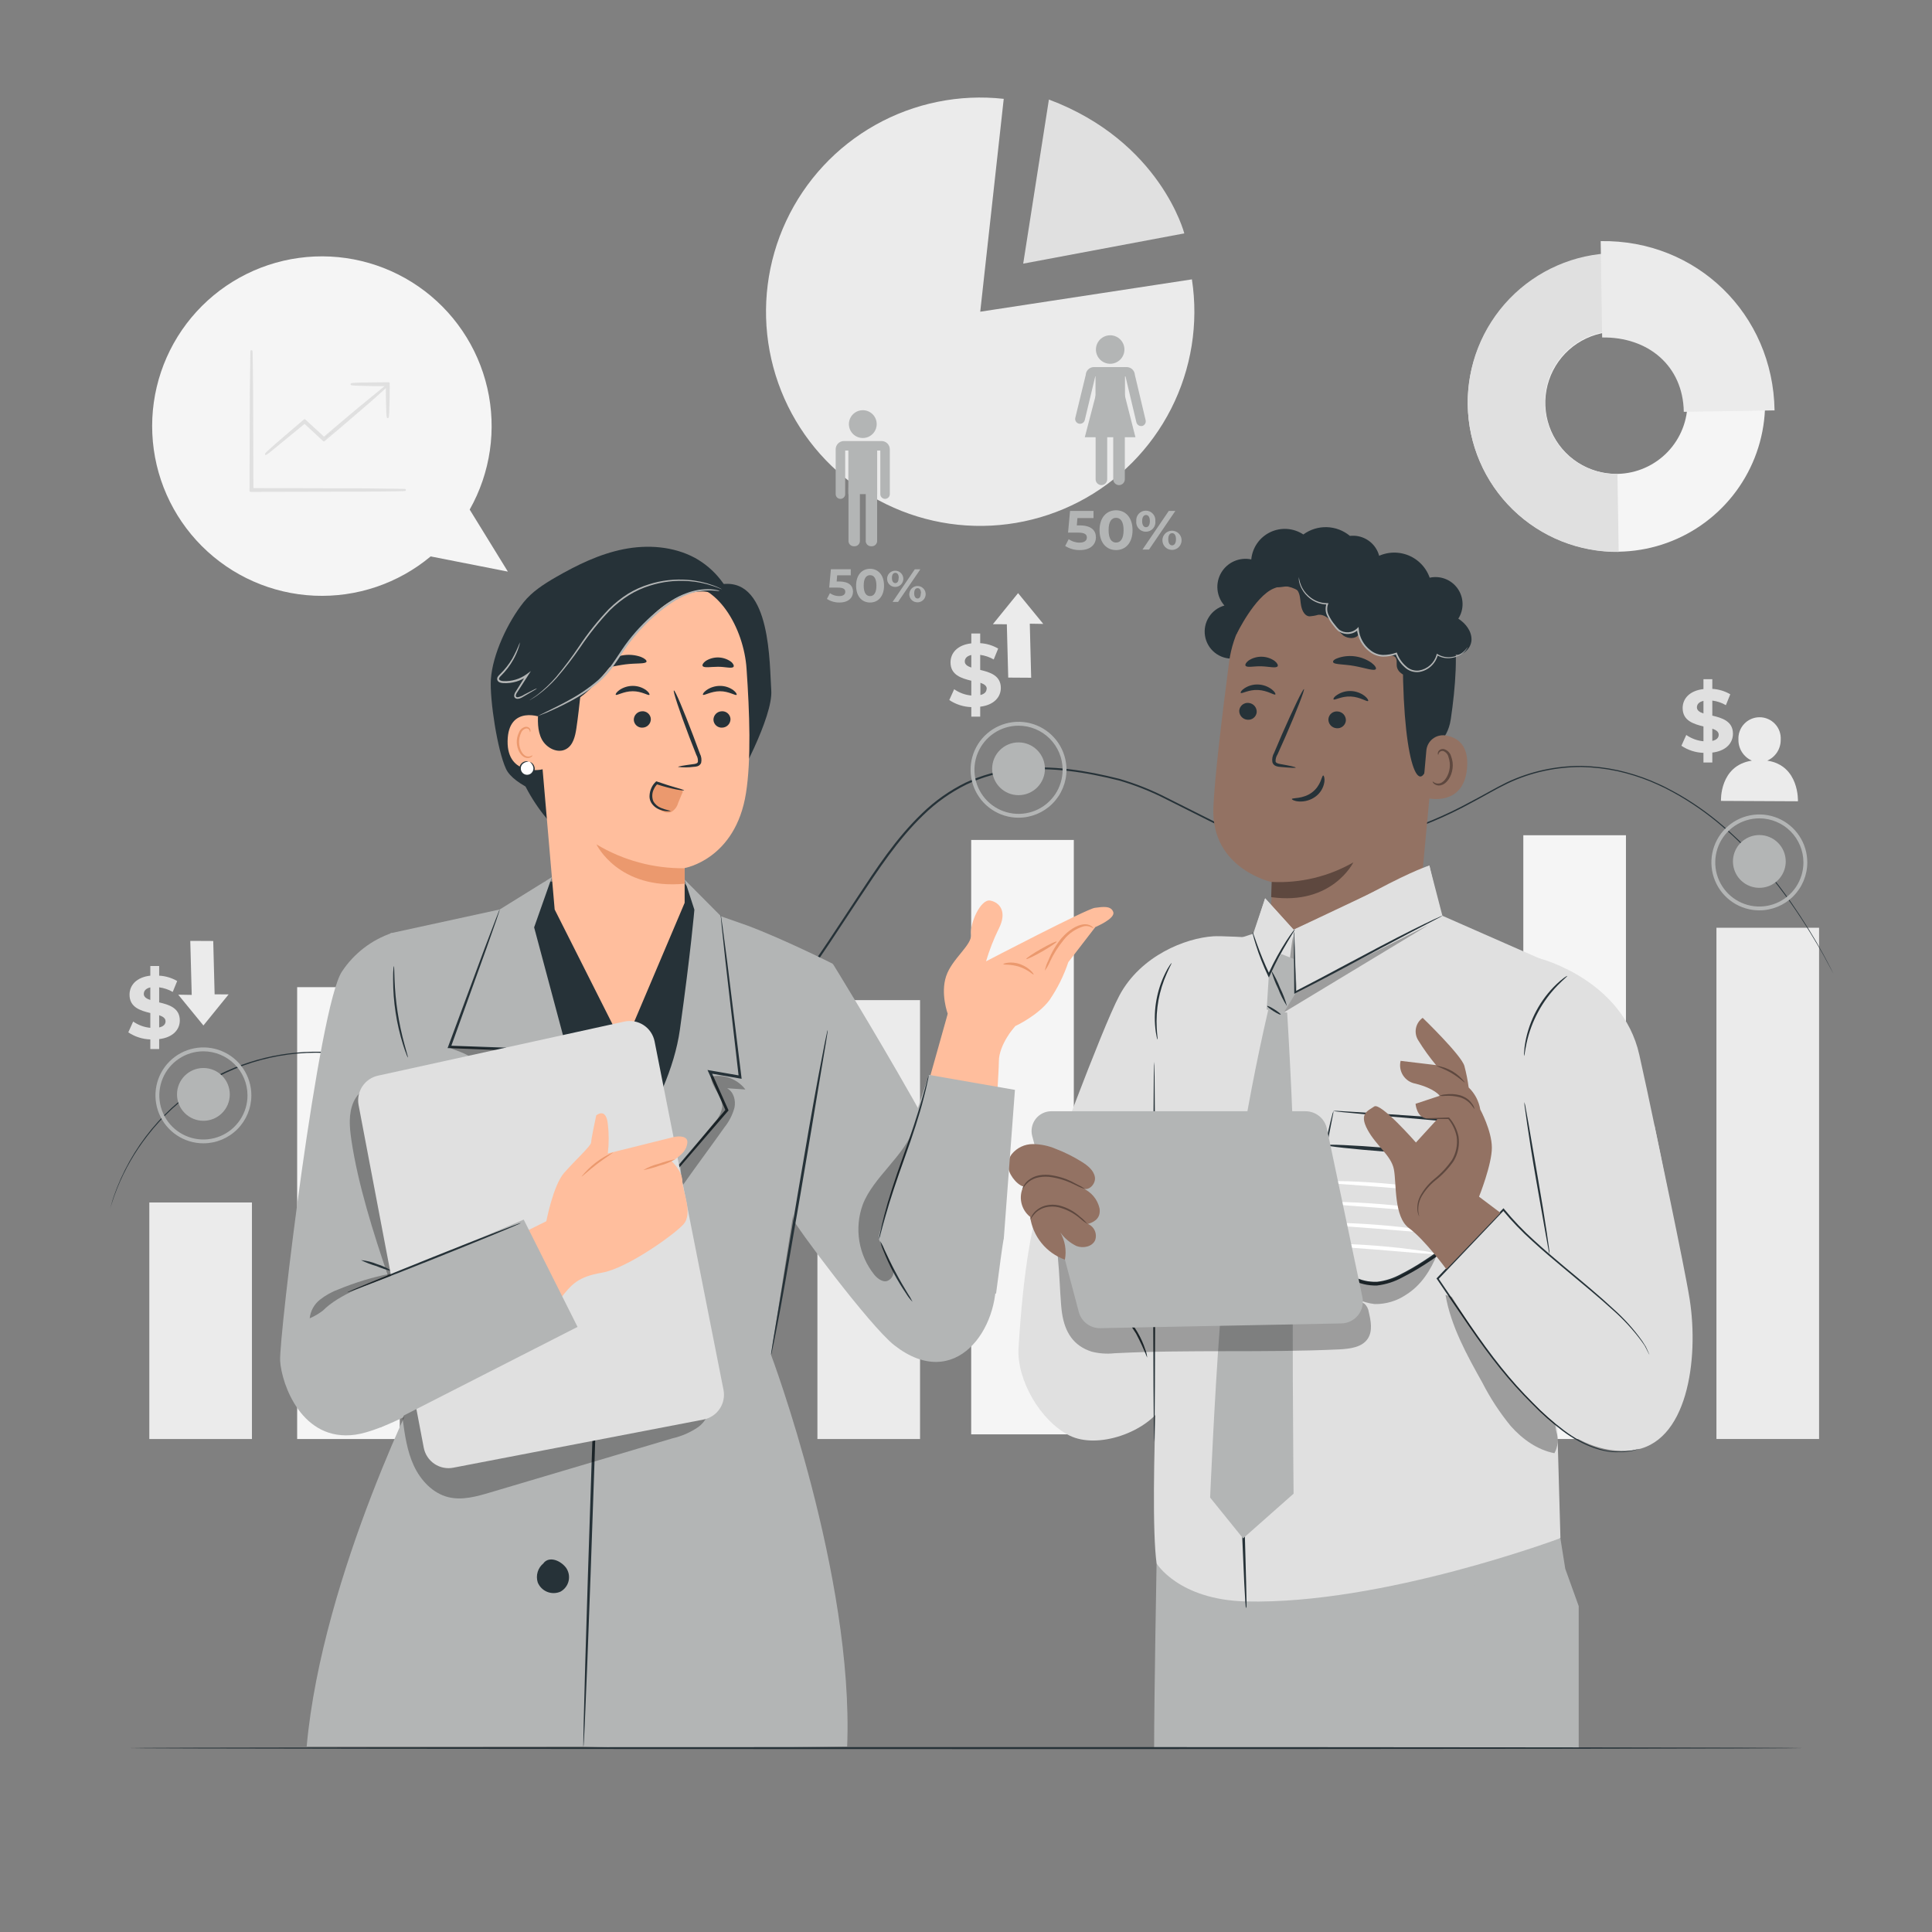 <svg width="224" height="224" viewBox="0 0 224 224" fill="none" xmlns="http://www.w3.org/2000/svg">
<rect x="0" y="0" width="224" height="224" fill="#808080" stroke="none"/>
<path d="M58.883 66.273L54.457 59.082C56.873 54.805 57.602 49.779 56.501 44.991C55.4 40.204 52.548 36.001 48.506 33.209C44.464 30.418 39.524 29.238 34.657 29.903C29.79 30.568 25.347 33.03 22.202 36.803C19.057 40.577 17.438 45.391 17.661 50.298C17.885 55.206 19.935 59.852 23.41 63.324C26.885 66.797 31.533 68.844 36.441 69.064C41.348 69.283 46.161 67.66 49.932 64.512L58.883 66.273Z" fill="#F5F5F5"/>
<path d="M46.932 56.806C46.817 56.816 46.702 56.816 46.587 56.806L45.602 56.829L41.973 56.865L30.016 56.918H29.039V56.806C29.039 52.326 29.039 48.326 29.07 45.409C29.07 43.976 29.097 42.815 29.106 41.982C29.106 41.597 29.106 41.288 29.106 41.055C29.094 40.948 29.094 40.839 29.106 40.732C29.113 40.84 29.113 40.947 29.106 41.055C29.106 41.288 29.106 41.597 29.106 41.982C29.106 42.815 29.106 43.976 29.142 45.409C29.142 48.326 29.142 52.335 29.178 56.806L29.066 56.694H30.016L41.982 56.726L45.611 56.762H46.596C46.709 56.764 46.822 56.779 46.932 56.806Z" fill="#263238"/>
<path d="M30.018 57.031H29.042C29.013 57.03 28.986 57.019 28.965 56.999C28.954 56.989 28.945 56.976 28.939 56.962C28.933 56.949 28.93 56.934 28.93 56.919L28.965 45.409L29.024 41.055C29.024 40.678 29.024 40.607 29.158 40.607C29.293 40.607 29.279 40.665 29.293 41.055L29.319 42.941L29.346 45.414L29.382 56.587H30.018L41.984 56.618L46.603 56.677C47.002 56.677 47.051 56.677 47.051 56.811C47.051 56.945 46.998 56.932 46.603 56.945L45.618 56.968L41.989 57.004L30.018 57.031ZM29.167 56.52V56.583V56.52Z" fill="#E0E0E0"/>
<path d="M44.959 44.634C44.794 44.815 44.618 44.984 44.431 45.141L42.93 46.458C41.653 47.56 39.883 49.078 37.921 50.74L37.625 50.991L37.549 51.054L37.473 50.987L35.233 48.917H35.394L32.124 51.605L31.174 52.362C31.066 52.461 30.948 52.546 30.82 52.618C30.915 52.506 31.02 52.404 31.134 52.313L32.03 51.507L35.247 48.747L35.318 48.689L35.385 48.751L37.625 50.808H37.478L37.773 50.557C39.74 48.895 41.523 47.398 42.827 46.328L44.354 45.073C44.542 44.909 44.745 44.762 44.959 44.634Z" fill="#263238"/>
<path d="M30.806 52.752C30.779 52.752 30.757 52.752 30.73 52.703C30.703 52.653 30.694 52.564 31.053 52.255L31.949 51.448L35.237 48.63C35.258 48.612 35.285 48.602 35.313 48.602C35.341 48.602 35.368 48.612 35.389 48.63L37.562 50.624L37.706 50.499C39.61 48.89 41.402 47.363 42.759 46.265L44.305 45.002C44.95 44.486 44.963 44.482 45.048 44.554C45.133 44.652 45.12 44.661 44.506 45.212L43.005 46.556C41.661 47.703 39.901 49.244 37.997 50.839L37.625 51.153C37.605 51.171 37.578 51.181 37.551 51.181C37.524 51.181 37.498 51.171 37.477 51.153L35.313 49.146L31.241 52.483C30.981 52.667 30.874 52.752 30.806 52.752ZM37.724 50.758L37.849 50.651L38.817 49.827L37.849 50.646L37.724 50.758ZM37.311 50.678L37.392 50.754L37.311 50.678Z" fill="#E0E0E0"/>
<path d="M44.962 48.357C44.898 47.99 44.873 47.618 44.886 47.246C44.864 46.561 44.85 45.606 44.85 44.558L44.962 44.67H44.77C43.663 44.67 42.664 44.67 41.938 44.639C41.548 44.644 41.158 44.612 40.773 44.545C41.161 44.481 41.554 44.454 41.947 44.464C42.673 44.464 43.672 44.433 44.779 44.433H45.083V44.545C45.083 45.606 45.083 46.561 45.047 47.233C45.059 47.609 45.03 47.986 44.962 48.357Z" fill="#263238"/>
<path d="M44.958 48.469C44.833 48.469 44.806 48.469 44.77 47.251C44.748 46.588 44.739 45.714 44.734 44.769C43.677 44.769 42.682 44.769 41.93 44.737C40.648 44.702 40.648 44.675 40.648 44.545C40.648 44.415 40.648 44.388 41.93 44.352C42.691 44.352 43.722 44.321 44.766 44.321H45.07C45.1 44.322 45.128 44.333 45.151 44.352C45.161 44.363 45.17 44.375 45.175 44.389C45.18 44.403 45.183 44.418 45.182 44.433V44.545C45.182 45.575 45.182 46.534 45.146 47.233C45.115 48.469 45.088 48.469 44.958 48.469Z" fill="#E0E0E0"/>
<path d="M113.651 36.14L138.193 32.39C138.977 37.52 138.134 42.765 135.784 47.391C133.433 52.017 129.693 55.79 125.088 58.181C120.483 60.572 115.245 61.46 110.109 60.722C104.973 59.983 100.198 57.654 96.454 54.062C92.71 50.47 90.185 45.795 89.233 40.694C88.282 35.594 88.953 30.323 91.15 25.623C93.348 20.923 96.963 17.029 101.487 14.489C106.012 11.949 111.218 10.889 116.375 11.46L113.651 36.14Z" fill="#EBEBEB"/>
<path d="M121.612 11.54L118.633 30.567L137.31 27.059C137.31 27.059 134.564 16.397 121.612 11.54Z" fill="#E0E0E0"/>
<path d="M170.173 46.941C170.131 43.535 171.099 40.192 172.956 37.335C174.812 34.479 177.473 32.236 180.603 30.891C183.734 29.545 187.192 29.158 190.542 29.776C193.893 30.395 196.984 31.993 199.427 34.368C201.87 36.742 203.555 39.788 204.268 43.119C204.981 46.451 204.691 49.919 203.435 53.086C202.179 56.252 200.012 58.976 197.209 60.912C194.406 62.849 191.092 63.911 187.686 63.965C183.108 64.023 178.694 62.263 175.411 59.072C172.129 55.881 170.245 51.519 170.173 46.941ZM195.651 46.529C195.617 44.901 195.102 43.319 194.17 41.983C193.238 40.648 191.931 39.618 190.414 39.025C188.897 38.431 187.239 38.3 185.648 38.648C184.057 38.996 182.604 39.808 181.474 40.98C180.344 42.153 179.586 43.634 179.297 45.237C179.008 46.84 179.2 48.492 179.849 49.986C180.499 51.48 181.576 52.748 182.945 53.63C184.314 54.512 185.914 54.969 187.542 54.943C189.732 54.899 191.815 53.989 193.335 52.412C194.855 50.835 195.688 48.719 195.651 46.529Z" fill="#F5F5F5"/>
<path d="M170.175 46.941C170.094 42.361 171.834 37.935 175.014 34.636C178.193 31.337 182.551 29.433 187.131 29.344L187.266 38.38C185.068 38.415 182.973 39.322 181.444 40.901C179.914 42.48 179.075 44.602 179.11 46.8C179.145 48.998 180.052 51.093 181.631 52.622C183.21 54.152 185.332 54.991 187.53 54.956L187.673 63.992C183.093 64.047 178.678 62.283 175.397 59.086C172.117 55.889 170.238 51.522 170.175 46.941Z" fill="#E0E0E0"/>
<path d="M185.586 27.955C196.705 27.776 205.576 36.404 205.746 47.578L195.222 47.748C195.137 42.403 191.074 39.043 185.756 39.128L185.586 27.955Z" fill="#EBEBEB"/>
<path d="M29.211 139.418H17.312V166.844H29.211V139.418Z" fill="#EBEBEB"/>
<path d="M46.352 114.455H34.453V166.844H46.352V114.455Z" fill="#F5F5F5"/>
<path d="M106.672 115.956H94.773V166.844H106.672V115.956Z" fill="#EBEBEB"/>
<path d="M124.5 97.386H112.602V166.302H124.5V97.386Z" fill="#F5F5F5"/>
<path d="M188.516 96.84H176.617V166.84H188.516V96.84Z" fill="#F5F5F5"/>
<path d="M210.907 107.565H199.008V166.84H210.907V107.565Z" fill="#EBEBEB"/>
<path d="M212.562 112.86C212.562 112.86 212.455 112.681 212.258 112.318C212.061 111.955 211.783 111.422 211.389 110.705C210.596 109.307 209.404 107.251 207.652 104.747C206.779 103.497 205.744 102.144 204.539 100.715C203.239 99.174 201.832 97.728 200.327 96.387C198.61 94.833 196.736 93.461 194.736 92.292C194.203 91.988 193.661 91.683 193.092 91.396C192.523 91.11 191.936 90.859 191.345 90.603C190.113 90.102 188.84 89.705 187.542 89.416C186.179 89.124 184.791 88.962 183.398 88.932C181.943 88.925 180.492 89.076 179.07 89.38C177.587 89.697 176.146 90.188 174.778 90.841C173.389 91.504 172.032 92.328 170.598 93.081C167.68 94.684 164.6 95.972 161.41 96.925C157.993 97.844 154.458 98.244 150.922 98.112C150.474 98.112 150.026 98.076 149.578 98.058C149.12 98.048 148.662 98.014 148.207 97.955C147.979 97.924 147.759 97.91 147.522 97.865L146.841 97.727C146.393 97.646 145.945 97.494 145.497 97.368C143.711 96.79 141.973 96.072 140.3 95.222L135.175 92.651C133.441 91.764 131.628 91.043 129.759 90.496C125.968 89.546 121.959 88.888 117.931 89.313C115.902 89.526 113.923 90.077 112.076 90.944C110.232 91.852 108.543 93.047 107.072 94.483C104.07 97.368 101.812 100.858 99.568 104.227C97.323 107.596 95.168 110.992 92.848 114.173C90.607 117.329 88.067 120.262 85.263 122.931C83.888 124.209 82.419 125.382 80.868 126.439C79.345 127.464 77.74 128.363 76.07 129.127C74.444 129.879 72.746 130.465 71.003 130.879C70.148 131.107 69.274 131.228 68.414 131.371C67.554 131.47 66.69 131.523 65.824 131.533C62.472 131.555 59.165 130.767 56.184 129.234C53.285 127.823 50.673 126.13 47.998 124.817C42.857 122.157 36.945 121.388 31.294 122.645C25.644 123.902 20.615 127.105 17.087 131.694C15.644 133.545 14.468 135.588 13.592 137.764L13.216 138.759C13.113 139.046 13.041 139.292 12.978 139.485L12.781 140.081C12.781 140.081 12.835 139.874 12.956 139.48C13.014 139.283 13.081 139.032 13.18 138.746C13.278 138.459 13.408 138.123 13.547 137.746C15.792 132.04 20.038 127.347 25.491 124.544C29.944 122.346 34.946 121.511 39.872 122.143C42.726 122.502 45.497 123.353 48.061 124.656C50.749 125.969 53.361 127.662 56.251 129.06C59.205 130.574 62.482 131.351 65.802 131.327C66.66 131.317 67.517 131.264 68.369 131.165C69.225 131.022 70.085 130.901 70.936 130.677C72.665 130.263 74.349 129.678 75.963 128.93C77.62 128.164 79.213 127.265 80.725 126.242C82.266 125.189 83.726 124.022 85.093 122.752C87.884 120.089 90.413 117.166 92.646 114.02C94.958 110.844 97.126 107.475 99.366 104.084C101.606 100.692 103.864 97.216 106.893 94.313C108.387 92.856 110.103 91.646 111.977 90.729C113.849 89.863 115.852 89.318 117.904 89.116C121.981 88.668 126.009 89.349 129.817 90.308C131.696 90.859 133.518 91.586 135.26 92.481L140.381 95.052C142.045 95.898 143.771 96.614 145.546 97.194C145.994 97.314 146.442 97.467 146.89 97.543L147.562 97.682C147.786 97.727 148.01 97.74 148.234 97.771C148.682 97.834 149.13 97.852 149.578 97.874C150.026 97.897 150.474 97.933 150.922 97.928C154.437 98.066 157.953 97.675 161.351 96.768C164.53 95.823 167.6 94.543 170.509 92.951C171.938 92.216 173.291 91.401 174.697 90.711C177.418 89.427 180.394 88.775 183.402 88.802C184.806 88.832 186.205 88.998 187.577 89.295C188.884 89.588 190.164 89.99 191.403 90.496C191.999 90.76 192.599 91.002 193.159 91.298C193.719 91.594 194.275 91.88 194.813 92.194C196.818 93.37 198.697 94.751 200.417 96.315C201.92 97.666 203.326 99.121 204.624 100.67C205.829 102.09 206.864 103.448 207.724 104.702C209.063 106.631 210.299 108.629 211.429 110.687C211.814 111.395 212.087 111.946 212.28 112.309L212.562 112.86Z" fill="#263238"/>
<path d="M118.091 92.194C119.781 92.194 121.151 90.824 121.151 89.134C121.151 87.444 119.781 86.074 118.091 86.074C116.401 86.074 115.031 87.444 115.031 89.134C115.031 90.824 116.401 92.194 118.091 92.194Z" fill="#B3B5B5"/>
<path d="M118.091 94.806C116.991 94.806 115.916 94.48 115.002 93.868C114.087 93.257 113.375 92.389 112.954 91.373C112.533 90.356 112.424 89.238 112.638 88.16C112.853 87.081 113.383 86.091 114.161 85.313C114.939 84.536 115.93 84.007 117.009 83.793C118.088 83.579 119.206 83.689 120.222 84.111C121.237 84.532 122.105 85.246 122.716 86.161C123.326 87.075 123.651 88.151 123.651 89.251C123.648 90.724 123.062 92.136 122.019 93.178C120.977 94.219 119.564 94.805 118.091 94.806ZM118.091 84.139C117.08 84.139 116.092 84.439 115.251 85C114.41 85.562 113.755 86.36 113.368 87.294C112.981 88.228 112.88 89.256 113.077 90.248C113.275 91.239 113.762 92.15 114.476 92.865C115.191 93.58 116.102 94.067 117.094 94.264C118.085 94.461 119.113 94.36 120.047 93.973C120.981 93.586 121.779 92.931 122.341 92.091C122.903 91.25 123.203 90.262 123.203 89.251C123.201 87.895 122.662 86.596 121.704 85.637C120.746 84.679 119.446 84.14 118.091 84.139Z" fill="#B3B5B5"/>
<path d="M119.557 78.579L119.396 72.312L120.959 72.338L118.038 68.768L115.117 72.37L116.734 72.379L116.896 78.561L119.557 78.579Z" fill="#EBEBEB"/>
<path d="M113.647 81.935V83.086H112.616V81.984C111.705 81.954 110.821 81.67 110.062 81.164L110.627 79.91C111.215 80.322 111.901 80.574 112.616 80.64V78.924C111.478 78.646 110.206 78.266 110.206 76.801C110.206 75.712 110.994 74.776 112.616 74.592V73.45H113.647V74.57C114.381 74.612 115.094 74.827 115.73 75.197L115.214 76.46C114.732 76.182 114.199 76.001 113.647 75.927V77.67C114.784 77.939 116.039 78.319 116.039 79.766C116.03 80.815 115.255 81.742 113.647 81.935ZM112.616 77.397V75.941C112.074 76.061 111.859 76.362 111.859 76.698C111.859 77.034 112.168 77.253 112.616 77.397ZM114.408 79.869C114.408 79.511 114.108 79.318 113.669 79.162V80.582C114.157 80.465 114.386 80.192 114.386 79.869H114.408Z" fill="#E0E0E0"/>
<path d="M127.062 62.299C127.062 63.092 126.479 63.777 125.202 63.777C124.601 63.788 124.009 63.623 123.5 63.302L123.908 62.509C124.279 62.775 124.724 62.916 125.18 62.913C125.695 62.913 126.013 62.693 126.013 62.33C126.013 61.967 125.785 61.752 124.974 61.752H123.832L124.064 59.239H126.784V60.068H124.92L124.848 60.914H125.211C126.537 60.928 127.062 61.51 127.062 62.299Z" fill="#B3B5B5"/>
<path d="M127.484 61.47C127.484 59.996 128.3 59.163 129.397 59.163C130.495 59.163 131.31 59.996 131.31 61.47C131.31 62.944 130.499 63.777 129.397 63.777C128.295 63.777 127.484 62.944 127.484 61.47ZM130.271 61.47C130.271 60.458 129.913 60.036 129.397 60.036C128.882 60.036 128.533 60.458 128.533 61.47C128.533 62.483 128.887 62.904 129.397 62.904C129.908 62.904 130.271 62.483 130.271 61.47Z" fill="#B3B5B5"/>
<path d="M131.741 60.417C131.727 60.264 131.745 60.109 131.795 59.962C131.844 59.816 131.923 59.682 132.027 59.568C132.132 59.454 132.258 59.363 132.399 59.301C132.541 59.239 132.693 59.206 132.848 59.206C133.002 59.206 133.154 59.239 133.296 59.301C133.437 59.363 133.564 59.454 133.668 59.568C133.772 59.682 133.851 59.816 133.9 59.962C133.95 60.109 133.968 60.264 133.954 60.417C133.973 60.572 133.958 60.73 133.911 60.879C133.864 61.028 133.785 61.166 133.681 61.282C133.577 61.398 133.449 61.492 133.306 61.555C133.163 61.618 133.008 61.65 132.852 61.649C132.695 61.65 132.54 61.618 132.397 61.555C132.254 61.492 132.125 61.399 132.02 61.282C131.915 61.166 131.836 61.029 131.788 60.88C131.74 60.731 131.724 60.573 131.741 60.417ZM133.318 60.417C133.318 59.938 133.13 59.709 132.87 59.709C132.61 59.709 132.422 59.947 132.422 60.417C132.422 60.888 132.615 61.125 132.87 61.125C133.125 61.125 133.318 60.897 133.318 60.417ZM135.509 59.239H136.27L133.219 63.719H132.462L135.509 59.239ZM134.778 62.523C134.802 62.309 134.886 62.107 135.022 61.941C135.158 61.775 135.339 61.651 135.544 61.586C135.748 61.52 135.967 61.515 136.174 61.572C136.381 61.628 136.568 61.743 136.711 61.903C136.854 62.063 136.948 62.261 136.981 62.473C137.014 62.685 136.984 62.903 136.897 63.098C136.809 63.294 136.666 63.461 136.486 63.577C136.305 63.694 136.095 63.755 135.88 63.755C135.725 63.755 135.57 63.721 135.428 63.658C135.286 63.594 135.159 63.501 135.055 63.385C134.951 63.268 134.873 63.132 134.825 62.983C134.777 62.835 134.761 62.678 134.778 62.523ZM136.346 62.523C136.346 62.053 136.163 61.815 135.898 61.815C135.634 61.815 135.45 62.044 135.45 62.523C135.45 63.002 135.643 63.231 135.898 63.231C136.154 63.231 136.346 62.993 136.346 62.523Z" fill="#B3B5B5"/>
<path d="M23.583 129.947C25.273 129.947 26.643 128.577 26.643 126.887C26.643 125.197 25.273 123.827 23.583 123.827C21.893 123.827 20.523 125.197 20.523 126.887C20.523 128.577 21.893 129.947 23.583 129.947Z" fill="#B3B5B5"/>
<path d="M23.583 132.559C22.483 132.559 21.409 132.233 20.494 131.622C19.58 131.011 18.867 130.143 18.447 129.127C18.026 128.111 17.916 126.993 18.13 125.914C18.345 124.836 18.874 123.845 19.652 123.068C20.429 122.29 21.42 121.761 22.498 121.546C23.577 121.332 24.695 121.442 25.711 121.863C26.727 122.283 27.595 122.996 28.206 123.91C28.817 124.825 29.143 125.899 29.143 126.999C29.142 128.473 28.555 129.887 27.513 130.929C26.471 131.971 25.057 132.558 23.583 132.559ZM23.583 121.892C22.572 121.892 21.584 122.192 20.743 122.754C19.902 123.315 19.247 124.114 18.86 125.048C18.473 125.983 18.372 127.011 18.57 128.002C18.768 128.994 19.255 129.905 19.97 130.62C20.686 131.334 21.597 131.821 22.589 132.018C23.581 132.214 24.608 132.112 25.542 131.725C26.476 131.337 27.274 130.681 27.835 129.84C28.397 128.999 28.696 128.01 28.695 126.999C28.692 125.644 28.153 124.346 27.195 123.389C26.236 122.431 24.938 121.893 23.583 121.892Z" fill="#B3B5B5"/>
<path d="M22.062 109.088L22.228 115.351L20.664 115.324L23.585 118.895L26.506 115.293L24.884 115.284L24.723 109.101L22.062 109.088Z" fill="#EBEBEB"/>
<path d="M18.454 120.476V121.628H17.429V120.512C16.517 120.484 15.632 120.2 14.875 119.692L15.44 118.438C16.028 118.85 16.713 119.102 17.429 119.168V117.452C16.291 117.179 15.018 116.798 15.018 115.329C15.018 114.24 15.807 113.304 17.429 113.12V112H18.454V113.12C19.19 113.158 19.906 113.372 20.542 113.743L20.027 115.006C19.543 114.727 19.009 114.546 18.454 114.473V116.22C19.597 116.484 20.847 116.865 20.847 118.312C20.847 119.361 20.067 120.284 18.454 120.476ZM17.429 115.938V114.482C16.887 114.603 16.672 114.903 16.672 115.244C16.672 115.584 16.976 115.795 17.429 115.938ZM19.194 118.415C19.194 118.057 18.898 117.86 18.454 117.708V119.123C18.97 119.011 19.194 118.742 19.194 118.415Z" fill="#E0E0E0"/>
<path d="M198.529 87.257V88.408H197.503V87.288C196.59 87.259 195.704 86.974 194.945 86.464L195.51 85.214C196.1 85.626 196.787 85.878 197.503 85.944V84.224C196.365 83.946 195.089 83.565 195.089 82.096C195.089 81.012 195.882 80.076 197.503 79.892V78.749H198.529V79.869C199.263 79.911 199.977 80.126 200.613 80.497L200.102 81.76C199.619 81.477 199.084 81.295 198.529 81.227V82.969C199.667 83.238 200.922 83.619 200.922 85.066C200.922 86.137 200.142 87.06 198.529 87.257ZM197.503 82.719V81.263C196.957 81.384 196.742 81.679 196.742 82.02C196.742 82.36 197.051 82.575 197.503 82.719ZM199.269 85.192C199.269 84.833 198.973 84.641 198.529 84.484V85.9C199.045 85.787 199.269 85.523 199.269 85.192Z" fill="#E0E0E0"/>
<path d="M204.9 88.189C205.368 87.983 205.765 87.645 206.042 87.216C206.319 86.786 206.464 86.285 206.459 85.774C206.481 85.44 206.434 85.105 206.322 84.789C206.21 84.474 206.034 84.185 205.806 83.94C205.578 83.695 205.302 83.499 204.995 83.365C204.688 83.23 204.357 83.16 204.023 83.158C203.688 83.156 203.356 83.223 203.048 83.354C202.74 83.485 202.462 83.678 202.231 83.92C202 84.163 201.821 84.45 201.706 84.764C201.59 85.078 201.539 85.413 201.558 85.747C201.547 86.263 201.689 86.77 201.967 87.204C202.244 87.639 202.645 87.982 203.117 88.189C199.345 88.758 199.533 92.857 199.533 92.857L208.457 92.902C208.457 92.902 208.641 88.753 204.9 88.189Z" fill="#EBEBEB"/>
<path d="M132.298 49.396C132.169 49.395 132.045 49.35 131.946 49.269C131.846 49.187 131.778 49.074 131.751 48.948L130.492 43.644H126.985L125.77 48.702C125.734 48.847 125.643 48.972 125.515 49.05C125.388 49.128 125.235 49.153 125.09 49.119C125.017 49.102 124.949 49.071 124.889 49.027C124.828 48.984 124.777 48.929 124.739 48.865C124.7 48.802 124.674 48.732 124.663 48.658C124.651 48.585 124.655 48.51 124.673 48.438L125.887 43.456C125.899 43.222 125.997 43.001 126.163 42.836C126.328 42.67 126.549 42.572 126.783 42.56H130.681C130.914 42.574 131.134 42.673 131.299 42.838C131.464 43.003 131.563 43.223 131.577 43.456L132.826 48.715C132.844 48.788 132.847 48.862 132.835 48.935C132.824 49.009 132.798 49.079 132.759 49.142C132.721 49.206 132.67 49.261 132.61 49.304C132.55 49.348 132.482 49.379 132.41 49.396C132.373 49.4 132.335 49.4 132.298 49.396Z" fill="#B3B5B5"/>
<path d="M130.434 42.596H127.016V48.832H130.434V42.596Z" fill="#B3B5B5"/>
<path d="M127.704 56.246C127.525 56.245 127.353 56.173 127.226 56.045C127.099 55.918 127.028 55.745 127.028 55.566V48.196C127.017 48.101 127.026 48.005 127.055 47.914C127.084 47.823 127.131 47.739 127.195 47.668C127.258 47.597 127.336 47.54 127.423 47.501C127.51 47.462 127.605 47.442 127.7 47.442C127.795 47.442 127.89 47.462 127.977 47.501C128.064 47.54 128.142 47.597 128.205 47.668C128.268 47.739 128.316 47.823 128.345 47.914C128.374 48.005 128.383 48.101 128.372 48.196V55.552C128.374 55.642 128.359 55.731 128.326 55.814C128.294 55.898 128.245 55.974 128.183 56.039C128.121 56.103 128.047 56.155 127.965 56.191C127.882 56.226 127.794 56.245 127.704 56.246Z" fill="#B3B5B5"/>
<path d="M129.747 56.246C129.567 56.245 129.395 56.173 129.268 56.045C129.141 55.918 129.07 55.745 129.07 55.566V48.196C129.096 48.036 129.178 47.892 129.301 47.787C129.425 47.682 129.581 47.625 129.742 47.625C129.904 47.625 130.06 47.682 130.183 47.787C130.306 47.892 130.388 48.036 130.414 48.196V55.552C130.416 55.641 130.4 55.73 130.368 55.814C130.335 55.897 130.286 55.973 130.224 56.038C130.162 56.102 130.088 56.154 130.006 56.19C129.924 56.225 129.836 56.245 129.747 56.246Z" fill="#B3B5B5"/>
<path d="M130.369 40.526C130.369 40.853 130.272 41.173 130.09 41.444C129.908 41.716 129.65 41.928 129.348 42.053C129.046 42.178 128.714 42.211 128.393 42.147C128.072 42.084 127.778 41.926 127.547 41.695C127.316 41.464 127.158 41.169 127.094 40.849C127.03 40.528 127.063 40.196 127.188 39.893C127.313 39.591 127.525 39.333 127.797 39.151C128.069 38.97 128.389 38.873 128.716 38.873C129.154 38.873 129.575 39.047 129.885 39.357C130.195 39.667 130.369 40.088 130.369 40.526Z" fill="#B3B5B5"/>
<path d="M125.773 50.696L127.073 45.714H130.379L131.647 50.696H125.773Z" fill="#B3B5B5"/>
<path d="M98.899 68.602C98.899 69.27 98.406 69.856 97.326 69.856C96.812 69.864 96.307 69.719 95.875 69.44L96.224 68.772C96.538 68.996 96.914 69.115 97.3 69.113C97.748 69.113 98.003 68.929 98.003 68.62C98.003 68.311 97.81 68.127 97.107 68.127H96.139L96.336 65.999H98.639V66.703H97.062L97.004 67.419H97.313C98.456 67.428 98.899 67.93 98.899 68.602Z" fill="#B3B5B5"/>
<path d="M99.258 67.899C99.258 66.653 99.948 65.946 100.875 65.946C101.802 65.946 102.497 66.653 102.497 67.899C102.497 69.144 101.811 69.857 100.875 69.857C99.939 69.857 99.258 69.149 99.258 67.899ZM101.614 67.899C101.614 67.043 101.314 66.685 100.875 66.685C100.436 66.685 100.14 67.043 100.14 67.899C100.14 68.754 100.445 69.113 100.875 69.113C101.305 69.113 101.614 68.759 101.614 67.899Z" fill="#B3B5B5"/>
<path d="M102.858 67.007C102.878 66.827 102.949 66.656 103.064 66.515C103.179 66.375 103.332 66.27 103.505 66.215C103.678 66.159 103.864 66.155 104.039 66.202C104.214 66.25 104.372 66.347 104.493 66.482C104.615 66.617 104.694 66.785 104.722 66.964C104.75 67.144 104.726 67.327 104.652 67.493C104.578 67.659 104.458 67.8 104.306 67.899C104.153 67.998 103.976 68.051 103.794 68.051C103.662 68.052 103.53 68.025 103.409 67.971C103.288 67.918 103.179 67.839 103.091 67.74C103.002 67.641 102.936 67.525 102.896 67.399C102.855 67.272 102.843 67.139 102.858 67.007ZM104.202 67.007C104.202 66.604 104.045 66.412 103.808 66.412C103.57 66.412 103.413 66.609 103.413 67.007C103.413 67.406 103.579 67.608 103.808 67.608C104.036 67.608 104.188 67.415 104.188 67.007H104.202ZM106.061 66.008H106.706L104.121 69.789H103.489L106.061 66.008ZM105.438 68.79C105.457 68.609 105.529 68.436 105.644 68.294C105.759 68.152 105.913 68.046 106.087 67.99C106.261 67.933 106.448 67.929 106.624 67.976C106.801 68.024 106.96 68.122 107.082 68.258C107.204 68.394 107.284 68.563 107.312 68.743C107.341 68.924 107.316 69.109 107.241 69.276C107.166 69.443 107.044 69.584 106.89 69.683C106.737 69.783 106.557 69.835 106.375 69.834C106.241 69.836 106.109 69.81 105.986 69.757C105.864 69.704 105.754 69.625 105.664 69.527C105.574 69.428 105.506 69.311 105.465 69.184C105.424 69.057 105.41 68.923 105.425 68.79H105.438ZM106.782 68.79C106.782 68.392 106.625 68.19 106.388 68.19C106.151 68.19 105.994 68.387 105.994 68.79C105.994 69.194 106.155 69.391 106.388 69.391C106.621 69.391 106.755 69.189 106.755 68.79H106.782Z" fill="#B3B5B5"/>
<path d="M102.616 57.841C102.47 57.841 102.33 57.783 102.226 57.68C102.123 57.577 102.065 57.436 102.065 57.29V52.237H97.993V57.29C97.993 57.436 97.935 57.577 97.831 57.68C97.728 57.783 97.588 57.841 97.442 57.841C97.296 57.841 97.155 57.783 97.052 57.68C96.949 57.577 96.891 57.436 96.891 57.29V52.098C96.889 51.972 96.913 51.848 96.96 51.732C97.007 51.616 97.076 51.51 97.164 51.42C97.252 51.331 97.356 51.26 97.471 51.211C97.587 51.162 97.711 51.136 97.836 51.135H102.222C102.475 51.138 102.716 51.241 102.893 51.422C103.07 51.602 103.168 51.845 103.167 52.098V57.29C103.167 57.362 103.153 57.434 103.125 57.501C103.098 57.568 103.057 57.629 103.006 57.68C102.955 57.731 102.894 57.772 102.827 57.799C102.76 57.827 102.688 57.841 102.616 57.841Z" fill="#B3B5B5"/>
<path d="M101.701 51.197H98.359V57.29H101.701V51.197Z" fill="#B3B5B5"/>
<path d="M99.038 63.334C98.875 63.346 98.715 63.294 98.59 63.188C98.466 63.082 98.389 62.932 98.375 62.769V56.573C98.398 56.414 98.477 56.269 98.599 56.164C98.72 56.058 98.875 56 99.036 56C99.197 56 99.352 56.058 99.473 56.164C99.594 56.269 99.674 56.414 99.697 56.573V62.769C99.683 62.931 99.606 63.081 99.483 63.186C99.36 63.292 99.2 63.345 99.038 63.334Z" fill="#B3B5B5"/>
<path d="M101.034 63.334C100.872 63.345 100.712 63.292 100.589 63.186C100.465 63.081 100.389 62.931 100.375 62.769V56.573C100.398 56.414 100.477 56.269 100.598 56.164C100.72 56.058 100.875 56 101.036 56C101.196 56 101.352 56.058 101.473 56.164C101.595 56.269 101.674 56.414 101.697 56.573V62.769C101.683 62.932 101.606 63.082 101.481 63.188C101.357 63.294 101.196 63.346 101.034 63.334Z" fill="#B3B5B5"/>
<path d="M101.647 49.172C101.647 49.492 101.553 49.803 101.376 50.069C101.198 50.334 100.947 50.541 100.652 50.663C100.357 50.785 100.033 50.816 99.72 50.754C99.407 50.692 99.12 50.538 98.894 50.313C98.669 50.087 98.515 49.8 98.453 49.487C98.391 49.174 98.423 48.85 98.545 48.555C98.667 48.261 98.873 48.009 99.139 47.831C99.404 47.654 99.716 47.56 100.035 47.56C100.462 47.56 100.873 47.73 101.175 48.032C101.478 48.334 101.647 48.745 101.647 49.172Z" fill="#B3B5B5"/>
<path d="M207.042 99.877C207.042 100.482 206.862 101.074 206.526 101.577C206.19 102.08 205.712 102.472 205.153 102.704C204.594 102.936 203.978 102.996 203.385 102.878C202.791 102.76 202.246 102.469 201.818 102.041C201.39 101.613 201.099 101.068 200.981 100.474C200.863 99.88 200.923 99.265 201.155 98.706C201.386 98.147 201.779 97.669 202.282 97.333C202.785 96.997 203.377 96.817 203.982 96.817C204.793 96.817 205.572 97.14 206.145 97.713C206.719 98.287 207.042 99.066 207.042 99.877Z" fill="#B3B5B5"/>
<path d="M203.982 105.549C202.882 105.549 201.807 105.223 200.892 104.612C199.978 104 199.265 103.132 198.845 102.116C198.424 101.1 198.314 99.981 198.529 98.903C198.744 97.824 199.274 96.834 200.052 96.056C200.83 95.279 201.821 94.75 202.9 94.536C203.978 94.322 205.096 94.432 206.112 94.854C207.128 95.275 207.996 95.989 208.606 96.904C209.217 97.819 209.542 98.894 209.541 99.994C209.539 101.467 208.952 102.879 207.91 103.921C206.868 104.962 205.455 105.548 203.982 105.549ZM203.982 94.882C202.971 94.882 201.982 95.182 201.142 95.743C200.301 96.305 199.646 97.103 199.259 98.037C198.872 98.972 198.771 99.999 198.968 100.991C199.165 101.982 199.652 102.893 200.367 103.608C201.082 104.323 201.993 104.81 202.984 105.007C203.976 105.204 205.004 105.103 205.938 104.716C206.872 104.329 207.67 103.674 208.232 102.834C208.793 101.993 209.093 101.005 209.093 99.994C209.092 98.638 208.553 97.339 207.595 96.38C206.636 95.422 205.337 94.883 203.982 94.882Z" fill="#B3B5B5"/>
<path d="M134.095 181.283C134.095 181.283 133.812 196.887 133.812 202.675H183.039V186.216L181.48 181.888L180.92 178.376L134.095 181.283Z" fill="#B3B5B5"/>
<path d="M147.079 202.048C146.91 200.674 146.819 199.292 146.805 197.908C146.716 196.526 146.703 195.14 146.765 193.755C146.933 195.131 147.024 196.514 147.038 197.899C147.127 199.281 147.141 200.665 147.079 202.048Z" fill="#B3B5B5"/>
<path d="M148.762 186.744C148.762 186.744 148.851 186.677 149.049 186.65C149.33 186.616 149.615 186.664 149.868 186.789C150.066 186.879 150.237 187.017 150.368 187.189C150.498 187.362 150.584 187.565 150.617 187.779C150.654 188.042 150.612 188.31 150.497 188.549C150.383 188.788 150.2 188.988 149.971 189.123C149.727 189.242 149.45 189.278 149.183 189.225C148.917 189.173 148.674 189.035 148.493 188.832C148.331 188.654 148.242 188.423 148.242 188.182C148.242 187.978 148.303 187.778 148.417 187.609C148.492 187.486 148.592 187.38 148.71 187.298C148.827 187.215 148.961 187.158 149.102 187.13C149.304 187.103 149.411 187.152 149.407 187.161C149.402 187.17 149.295 187.161 149.125 187.219C148.883 187.301 148.68 187.47 148.556 187.694C148.461 187.848 148.419 188.028 148.437 188.208C148.455 188.388 148.531 188.556 148.654 188.689C148.805 188.849 149.003 188.957 149.22 188.999C149.436 189.04 149.66 189.011 149.859 188.917C150.033 188.811 150.176 188.66 150.272 188.481C150.369 188.302 150.416 188.1 150.409 187.896C150.403 187.693 150.342 187.494 150.233 187.322C150.125 187.15 149.973 187.009 149.792 186.915C149.471 186.764 149.114 186.706 148.762 186.744Z" fill="#B3B5B5"/>
<path d="M175.865 187.802C175.527 187.657 175.208 187.472 174.915 187.251C174.351 186.879 173.571 186.332 172.783 185.687C171.995 185.042 171.282 184.41 170.798 183.94C170.518 183.703 170.268 183.432 170.055 183.133C170.361 183.334 170.648 183.563 170.91 183.819C171.421 184.267 172.129 184.863 172.926 185.503C173.724 186.144 174.472 186.708 175.01 187.116C175.315 187.318 175.602 187.547 175.865 187.802Z" fill="#B3B5B5"/>
<path d="M180.915 192.927C180.849 192.977 180.777 193.017 180.7 193.048L180.055 193.357L179.607 193.576C179.437 193.652 179.239 193.72 179.033 193.796C178.621 193.944 178.137 194.141 177.618 194.28L176.775 194.517C176.484 194.598 176.171 194.647 175.853 194.719C175.216 194.871 174.509 194.947 173.792 195.046C170.598 195.377 167.371 195.015 164.33 193.984C163.671 193.76 163.023 193.503 162.39 193.213C162.094 193.079 161.799 192.958 161.53 192.819L160.764 192.403C160.324 192.165 159.898 191.903 159.487 191.619C159.303 191.498 159.129 191.39 158.972 191.283C158.815 191.175 158.69 191.063 158.564 190.964L158.004 190.516C157.879 190.413 157.816 190.36 157.821 190.351C157.895 190.387 157.965 190.431 158.031 190.481L158.618 190.888L159.035 191.184C159.191 191.287 159.371 191.39 159.559 191.507C159.935 191.731 160.347 192.013 160.845 192.25L161.611 192.653C161.879 192.788 162.171 192.9 162.466 193.034C163.053 193.312 163.712 193.527 164.397 193.773C167.407 194.768 170.592 195.121 173.747 194.808C174.473 194.719 175.163 194.652 175.794 194.508C176.112 194.441 176.422 194.396 176.713 194.32L177.55 194.096C178.088 193.971 178.55 193.787 178.966 193.648C179.172 193.576 179.369 193.514 179.544 193.446L180.019 193.249L180.678 192.98C180.754 192.953 180.834 192.935 180.915 192.927Z" fill="#B3B5B5"/>
<path d="M142.973 76.357C142.202 76.398 141.444 76.153 140.842 75.669C140.241 75.185 139.839 74.496 139.714 73.735C139.588 72.973 139.748 72.192 140.163 71.541C140.577 70.89 141.218 70.415 141.961 70.206C141.507 69.693 141.226 69.05 141.159 68.368C141.091 67.686 141.241 67 141.586 66.408C141.931 65.816 142.453 65.348 143.08 65.07C143.706 64.793 144.404 64.719 145.074 64.861C145.137 64.19 145.372 63.546 145.757 62.992C146.143 62.438 146.665 61.994 147.273 61.702C147.882 61.411 148.555 61.282 149.228 61.328C149.901 61.375 150.551 61.595 151.113 61.967C151.902 61.388 152.863 61.09 153.841 61.12C154.82 61.15 155.76 61.506 156.512 62.133C157.17 62.057 157.835 62.191 158.412 62.516C158.99 62.841 159.449 63.341 159.725 63.944C160 64.546 160.078 65.22 159.947 65.87C159.815 66.519 159.482 67.11 158.994 67.558" fill="#263238"/>
<path d="M142.502 76.769C142.936 73.454 144.603 70.425 147.171 68.284C149.739 66.144 153.02 65.049 156.358 65.22L157.048 65.256C164.44 66.053 167.89 72.782 166.882 80.147L164.584 104.787L164.458 105.983L147.183 108.564L147.519 102.292C147.519 102.292 140.427 100.8 140.678 93.672C140.822 90.227 141.664 83.158 142.502 76.769Z" fill="#937263"/>
<path d="M147.441 102.252C150.75 102.419 154.037 101.632 156.912 99.985C156.912 99.985 154.461 105.002 147.383 104.017L147.441 102.252Z" fill="#5E483F"/>
<path d="M143.681 82.369C143.666 82.634 143.755 82.894 143.928 83.094C144.101 83.295 144.345 83.421 144.609 83.444C144.738 83.461 144.869 83.452 144.994 83.418C145.12 83.383 145.237 83.324 145.34 83.243C145.442 83.163 145.527 83.062 145.59 82.948C145.653 82.835 145.692 82.709 145.706 82.58C145.721 82.314 145.633 82.053 145.459 81.852C145.285 81.65 145.039 81.524 144.774 81.5C144.645 81.484 144.515 81.495 144.39 81.53C144.265 81.566 144.148 81.625 144.046 81.706C143.945 81.787 143.86 81.887 143.797 82.001C143.735 82.115 143.695 82.24 143.681 82.369Z" fill="#263238"/>
<path d="M143.853 80.335C143.974 80.474 144.749 79.941 145.869 79.999C146.989 80.058 147.737 80.64 147.863 80.514C147.925 80.456 147.809 80.21 147.468 79.941C147.013 79.588 146.458 79.386 145.883 79.363C145.311 79.337 144.746 79.494 144.27 79.811C143.92 80.035 143.808 80.273 143.853 80.335Z" fill="#263238"/>
<path d="M154.018 83.355C154 83.62 154.088 83.881 154.261 84.082C154.435 84.283 154.68 84.408 154.945 84.43C155.074 84.446 155.205 84.437 155.33 84.402C155.456 84.367 155.573 84.308 155.675 84.227C155.777 84.147 155.862 84.047 155.925 83.933C155.988 83.82 156.028 83.695 156.043 83.566C156.059 83.3 155.97 83.039 155.796 82.838C155.622 82.637 155.376 82.512 155.111 82.49C154.982 82.473 154.851 82.483 154.726 82.517C154.601 82.552 154.484 82.611 154.382 82.692C154.28 82.772 154.195 82.873 154.133 82.987C154.07 83.1 154.031 83.226 154.018 83.355Z" fill="#263238"/>
<path d="M154.611 81.088C154.732 81.227 155.534 80.698 156.627 80.756C157.72 80.815 158.495 81.397 158.62 81.272C158.683 81.213 158.567 80.967 158.231 80.698C157.773 80.345 157.217 80.143 156.64 80.12C156.069 80.096 155.504 80.253 155.027 80.568C154.682 80.774 154.566 81.012 154.611 81.088Z" fill="#263238"/>
<path d="M150.23 88.995C150.23 88.932 149.563 88.78 148.469 88.588C148.192 88.543 147.927 88.475 147.892 88.283C147.881 87.993 147.961 87.706 148.12 87.463C148.416 86.8 148.725 86.119 149.052 85.375C150.351 82.401 151.292 79.95 151.184 79.896C151.077 79.843 149.916 82.217 148.617 85.187L147.721 87.293C147.528 87.621 147.458 88.007 147.524 88.381C147.557 88.487 147.614 88.583 147.692 88.661C147.771 88.739 147.867 88.797 147.972 88.829C148.124 88.882 148.282 88.912 148.443 88.919C149.536 89.018 150.226 89.058 150.23 88.995Z" fill="#263238"/>
<path d="M153.415 89.914C153.24 89.914 153.177 91.083 152.115 91.876C151.054 92.669 149.799 92.476 149.781 92.642C149.781 92.714 150.055 92.884 150.588 92.924C151.283 92.97 151.971 92.768 152.532 92.355C153.07 91.957 153.433 91.367 153.544 90.707C153.616 90.209 153.495 89.909 153.415 89.914Z" fill="#263238"/>
<path d="M154.564 76.769C154.658 77.069 155.756 76.984 157.033 77.217C158.309 77.45 159.331 77.835 159.515 77.576C159.6 77.455 159.434 77.163 159.026 76.854C158.485 76.472 157.864 76.219 157.21 76.115C156.556 76.01 155.887 76.056 155.254 76.249C154.752 76.402 154.501 76.608 154.564 76.769Z" fill="#263238"/>
<path d="M144.413 77.186C144.592 77.441 145.363 77.222 146.268 77.253C147.173 77.284 147.934 77.504 148.127 77.253C148.208 77.132 148.1 76.877 147.778 76.626C147.341 76.321 146.823 76.152 146.29 76.142C145.757 76.131 145.233 76.28 144.785 76.568C144.453 76.81 144.337 77.056 144.413 77.186Z" fill="#263238"/>
<path d="M143.36 73.539C143.36 73.539 145.461 69.167 147.665 68.235C150.33 67.101 151.312 70.027 153.829 69.449C156.347 68.871 158.892 67.791 161.333 69.834C164.021 72.074 162.632 73.481 162.646 76.653C162.704 89.506 164.864 93.229 165.831 87.243C165.939 86.585 167.798 86.15 168.21 83.368C168.743 79.762 169.106 75.367 168.421 72.755C167.847 70.555 166.682 68.996 164.55 67.236C161.181 64.454 156.378 64.158 153.099 64.328C149.82 64.499 143.324 67.935 143.36 73.539Z" fill="#263238"/>
<path d="M165.373 87.024C165.395 86.763 165.469 86.508 165.592 86.277C165.714 86.045 165.883 85.841 166.087 85.676C166.291 85.511 166.526 85.39 166.779 85.319C167.031 85.248 167.295 85.229 167.555 85.263C168.877 85.456 170.319 86.285 170.095 89.026C169.697 93.892 164.894 92.49 164.898 92.351C164.903 92.212 165.19 89.058 165.373 87.024Z" fill="#937263"/>
<path d="M166.107 90.603C166.13 90.603 166.188 90.671 166.327 90.747C166.521 90.85 166.747 90.874 166.958 90.814C167.487 90.666 167.989 89.887 168.083 89.022C168.131 88.606 168.083 88.185 167.944 87.79C167.912 87.634 167.842 87.489 167.74 87.366C167.639 87.244 167.509 87.148 167.362 87.087C167.266 87.056 167.163 87.058 167.068 87.093C166.974 87.128 166.894 87.194 166.842 87.279C166.766 87.409 166.788 87.508 166.761 87.512C166.734 87.517 166.663 87.423 166.721 87.226C166.757 87.108 166.833 87.006 166.936 86.939C167.078 86.848 167.251 86.817 167.415 86.854C167.612 86.909 167.791 87.014 167.935 87.158C168.08 87.303 168.184 87.482 168.24 87.678C168.413 88.116 168.475 88.59 168.419 89.058C168.311 90.035 167.734 90.913 167.012 91.056C166.879 91.084 166.741 91.081 166.609 91.048C166.477 91.014 166.355 90.951 166.251 90.863C166.107 90.725 166.089 90.612 166.107 90.603Z" fill="#5E483F"/>
<path d="M165.761 77.585C165.139 78.038 164.414 78.329 163.651 78.431C162.885 78.472 162.034 77.983 161.944 77.226C161.904 76.886 162.007 76.496 161.796 76.223C161.586 75.949 161.048 75.972 160.641 75.994C159.923 76.015 159.22 75.788 158.649 75.353C158.079 74.917 157.675 74.299 157.505 73.602C157.115 74.126 156.277 74.05 155.744 73.683C155.258 73.248 154.836 72.747 154.49 72.195C154.086 71.684 153.509 71.219 152.859 71.277C152.51 71.379 152.151 71.441 151.788 71.46C151.152 71.371 150.892 70.605 150.812 69.964C150.731 69.323 150.709 68.58 150.184 68.208C149.66 67.836 149.037 68.015 148.442 68.074C147.846 68.132 147.098 67.957 146.977 67.37C146.958 67.215 146.972 67.058 147.017 66.909C147.061 66.759 147.136 66.621 147.236 66.501C147.662 65.931 148.267 65.522 148.954 65.338C149.64 65.154 150.369 65.207 151.022 65.489C151.301 64.689 151.811 63.991 152.486 63.481C153.162 62.972 153.974 62.675 154.819 62.627C155.664 62.578 156.505 62.782 157.234 63.212C157.963 63.642 158.548 64.278 158.916 65.041C159.458 64.601 160.097 64.299 160.78 64.158C161.464 64.018 162.171 64.044 162.842 64.234C163.513 64.424 164.129 64.773 164.637 65.251C165.145 65.729 165.531 66.322 165.761 66.98C166.367 66.847 166.998 66.896 167.576 67.121C168.154 67.346 168.652 67.738 169.007 68.246C169.363 68.754 169.559 69.356 169.572 69.977C169.585 70.597 169.414 71.206 169.081 71.729C169.932 72.276 170.64 73.181 170.609 74.193C170.577 75.206 169.542 76.156 168.584 75.842C168.754 76.248 168.765 76.703 168.615 77.117C168.464 77.531 168.162 77.873 167.771 78.074C167.379 78.275 166.925 78.32 166.501 78.201C166.077 78.082 165.714 77.808 165.484 77.432" fill="#263238"/>
<path d="M150.59 66.904C150.585 66.934 150.585 66.964 150.59 66.994C150.59 67.052 150.59 67.142 150.59 67.258C150.64 67.591 150.744 67.913 150.899 68.213C151.142 68.687 151.492 69.1 151.92 69.418C152.485 69.849 153.176 70.083 153.887 70.085L153.811 69.973C153.646 70.408 153.658 70.89 153.842 71.317C154.039 71.765 154.3 72.181 154.617 72.554C154.767 72.767 154.94 72.964 155.132 73.141C155.359 73.313 155.626 73.427 155.907 73.472C156.192 73.527 156.487 73.511 156.764 73.427C157.042 73.343 157.295 73.192 157.502 72.988L157.323 72.925C157.365 73.435 157.514 73.93 157.759 74.378C158.004 74.826 158.341 75.218 158.748 75.528C159.195 75.894 159.748 76.106 160.325 76.133C160.866 76.134 161.404 76.043 161.915 75.864L161.79 75.802C162.014 76.404 162.385 76.942 162.869 77.365C163.09 77.575 163.354 77.732 163.643 77.827C163.932 77.921 164.239 77.95 164.54 77.912C165.058 77.827 165.539 77.593 165.925 77.238C166.312 76.882 166.585 76.422 166.713 75.914L166.601 75.958C167.098 76.257 167.685 76.373 168.259 76.285C168.688 76.234 169.098 76.081 169.455 75.837C169.678 75.684 169.873 75.491 170.028 75.269C170.084 75.193 170.129 75.11 170.163 75.022C169.961 75.316 169.705 75.57 169.41 75.77C169.059 75.996 168.66 76.137 168.245 76.182C167.7 76.252 167.146 76.134 166.677 75.846L166.592 75.788L166.565 75.891C166.439 76.365 166.178 76.793 165.814 77.121C165.45 77.449 164.998 77.665 164.513 77.741C164.238 77.774 163.958 77.745 163.696 77.656C163.433 77.566 163.193 77.42 162.995 77.226C162.54 76.825 162.192 76.317 161.982 75.748L161.951 75.654L161.857 75.681C161.367 75.85 160.852 75.937 160.334 75.936C159.8 75.913 159.289 75.716 158.878 75.376C158.495 75.083 158.178 74.713 157.946 74.29C157.715 73.868 157.574 73.401 157.534 72.921L157.511 72.688L157.35 72.858C157.075 73.122 156.717 73.282 156.337 73.309C155.957 73.336 155.58 73.229 155.271 73.006C155.09 72.839 154.926 72.655 154.783 72.455C154.475 72.098 154.22 71.698 154.026 71.268C153.937 71.077 153.887 70.871 153.879 70.661C153.872 70.451 153.906 70.241 153.981 70.045L154.026 69.933H153.9C153.222 69.939 152.56 69.725 152.014 69.323C151.594 69.023 151.247 68.633 150.997 68.181C150.787 67.783 150.649 67.351 150.59 66.904Z" fill="#B3B5B5"/>
<path d="M174.308 140.255L180.777 146.496L178.685 134.575L191.811 130.426C191.811 130.426 195.296 146.783 195.906 150.653C196.99 157.597 195.655 167.467 189.186 168.161C182.188 168.909 176.902 162.006 173.537 157.477C170.952 153.996 166.781 147.907 166.781 147.907L174.308 140.264" fill="#E0E0E0"/>
<path d="M124.305 129.656C122.199 136.286 119.256 137.272 118.091 156.289C117.863 159.994 120.645 164.743 123.956 166.419C127.266 168.094 133.041 166.038 134.914 162.835L136.773 148.781L124.305 129.656Z" fill="#E0E0E0"/>
<path d="M133.004 157.405C132.624 156.452 132.194 155.52 131.714 154.614C131.162 153.746 130.564 152.909 129.922 152.105C130.178 152.273 130.406 152.48 130.598 152.719C131.599 153.809 132.351 155.104 132.803 156.513C132.917 156.798 132.985 157.099 133.004 157.405Z" fill="#263238"/>
<path d="M121.133 137.299C121.245 136.909 127.723 119.276 129.788 115.414C132.261 110.795 137.458 108.756 140.684 108.555C143.909 108.353 178.441 111.104 178.441 111.104C178.441 111.104 188.113 113.532 190.067 122.304C192.522 133.276 194.497 144.099 194.497 144.099L177.191 147.84L175.171 142.692L142.65 149.95L134.712 138.204L121.133 137.299Z" fill="#E0E0E0"/>
<path d="M180.921 178.353L180.097 148.96L180.738 112.112L167.235 106.176L165.721 100.352L149.978 107.793L146.681 104.151L145.301 108.255L141.851 109.384L135.064 122.752L134.768 146.227C134.768 146.227 133.124 173.896 134.096 181.265C134.096 181.265 136.641 185.485 144.463 185.674C160.322 186.054 180.921 178.335 180.921 178.335" fill="#E0E0E0"/>
<path d="M167.221 138.136C167.221 138.199 166.424 138.136 165.151 138.047L160.192 137.63L155.228 137.263C153.956 137.164 153.172 137.088 153.172 137.025C153.857 136.922 154.551 136.895 155.242 136.945C156.518 136.945 158.284 137.03 160.228 137.186C162.172 137.343 163.924 137.545 165.187 137.729C166.451 137.912 167.226 138.074 167.221 138.136Z" fill="white"/>
<path d="M167.002 140.551C167.002 140.614 166.205 140.551 164.933 140.461L159.973 140.049L155.009 139.677C153.737 139.579 152.953 139.507 152.953 139.44C153.638 139.337 154.332 139.309 155.023 139.359C156.3 139.359 158.065 139.449 160.009 139.601C161.953 139.754 163.705 139.96 164.968 140.143C165.66 140.203 166.342 140.34 167.002 140.551Z" fill="white"/>
<path d="M166.784 142.966C166.784 143.028 165.986 142.966 164.714 142.876L159.755 142.464L154.791 142.092C153.518 141.998 152.734 141.922 152.734 141.859C152.734 141.796 153.527 141.761 154.804 141.774C156.081 141.787 157.846 141.864 159.79 142.016C161.735 142.168 163.486 142.374 164.75 142.563C165.441 142.619 166.123 142.754 166.784 142.966Z" fill="white"/>
<path d="M166.566 145.38C166.566 145.443 165.769 145.38 164.496 145.291L159.537 144.879L154.564 144.507C153.292 144.413 152.508 144.337 152.508 144.274C152.508 144.211 153.301 144.175 154.578 144.193C155.854 144.211 157.619 144.278 159.564 144.431C161.508 144.583 163.26 144.789 164.523 144.977C165.217 145.033 165.903 145.168 166.566 145.38Z" fill="white"/>
<path d="M144.454 186.444C144.436 186.383 144.427 186.32 144.427 186.256C144.427 186.104 144.4 185.92 144.382 185.696C144.356 185.163 144.315 184.446 144.261 183.537C144.176 181.624 144.06 178.922 143.912 175.602C143.661 168.882 143.343 159.631 143.464 149.386C143.527 144.26 143.697 139.373 144.19 134.946C144.683 130.52 145.458 126.6 146.143 123.298C146.828 119.997 147.487 117.38 147.935 115.557C148.155 114.661 148.334 113.98 148.459 113.465C148.522 113.245 148.567 113.071 148.607 112.923C148.619 112.858 148.642 112.796 148.674 112.739C148.68 112.803 148.68 112.868 148.674 112.932C148.643 113.084 148.607 113.263 148.567 113.483C148.455 114.002 148.302 114.706 148.119 115.597C147.724 117.43 147.133 120.077 146.475 123.361C145.816 126.645 145.099 130.579 144.615 134.978C144.132 139.377 143.988 144.26 143.925 149.372C143.818 159.604 144.091 168.869 144.266 175.576C144.356 178.9 144.432 181.601 144.481 183.514C144.503 184.41 144.517 185.145 144.526 185.678V186.238C144.516 186.311 144.492 186.381 144.454 186.444Z" fill="#263238"/>
<path d="M154.595 128.8C154.894 128.789 155.194 128.798 155.491 128.827L158.152 128.988L167.861 129.651H168.044V129.835C167.708 134.283 167.31 139.606 166.875 145.358V145.461L166.794 145.519C166.346 145.851 165.849 146.182 165.343 146.509C164.463 147.086 163.552 147.614 162.614 148.091C161.699 148.599 160.693 148.923 159.653 149.045C158.633 149.075 157.622 148.84 156.719 148.364C155.871 147.925 155.075 147.393 154.344 146.778C153.99 146.483 153.646 146.182 153.318 145.882C153.135 145.727 152.983 145.539 152.87 145.327C152.758 145.12 152.67 144.9 152.611 144.673C152.423 143.833 152.344 142.974 152.373 142.115C152.417 140.596 152.553 139.082 152.781 137.581C153.184 134.83 153.677 132.653 154.004 131.125C154.174 130.368 154.322 129.781 154.425 129.391C154.469 129.187 154.532 128.988 154.613 128.795C154.597 129.002 154.564 129.208 154.515 129.409C154.43 129.857 154.313 130.435 154.174 131.161C153.883 132.68 153.457 134.884 153.099 137.626C152.892 139.11 152.773 140.606 152.745 142.106C152.723 142.93 152.806 143.753 152.991 144.556C153.081 144.953 153.296 145.309 153.605 145.573C153.928 145.873 154.268 146.164 154.622 146.469C155.329 147.061 156.1 147.572 156.92 147.992C157.757 148.433 158.694 148.649 159.64 148.619C160.618 148.503 161.564 148.198 162.426 147.723C163.351 147.255 164.248 146.734 165.114 146.164C165.612 145.842 166.104 145.51 166.548 145.188L166.454 145.354C166.902 139.606 167.35 134.283 167.704 129.839L167.874 130.036L158.287 129.194L155.599 128.939L154.882 128.858C154.784 128.851 154.688 128.832 154.595 128.8Z" fill="#263238"/>
<path d="M165.726 100.352C165.726 100.352 163.965 100.863 159.454 103.273C155.028 105.634 149.992 107.793 149.992 107.793L150.377 114.903L167.11 106.494" fill="#E0E0E0"/>
<path d="M146.683 104.151L149.981 107.793L148.22 115.414L145.281 108.528" fill="#E0E0E0"/>
<path d="M167.762 133.858C167.762 133.983 164.604 133.835 160.729 133.535C156.854 133.235 153.718 132.886 153.727 132.765C153.736 132.644 156.885 132.765 160.76 133.087C164.635 133.41 167.771 133.737 167.762 133.858Z" fill="#263238"/>
<g opacity="0.3">
<path d="M153.055 145.291C153.812 146.541 154.52 148.252 155.555 149.283C156.561 150.36 157.923 151.039 159.389 151.196C160.685 151.219 161.956 150.84 163.027 150.111C164.788 149.009 165.872 147.276 166.656 145.354C166.768 145.21 164.138 146.966 162.709 147.728C161.497 148.451 160.08 148.755 158.677 148.593C156.563 148.422 154.667 146.68 153.064 145.291" fill="black"/>
</g>
<g opacity="0.3">
<path d="M149.921 108.582C149.773 108.689 148.859 117.376 148.859 117.376L165.65 107.229L150.365 114.903L149.921 108.582Z" fill="black"/>
</g>
<path d="M147.052 117.053C144.264 129.116 142.386 141.37 141.434 153.713C140.789 162.279 140.305 173.631 140.305 173.631L144.126 178.362L149.981 173.179C149.981 173.179 149.731 149.068 150.035 140.995C150.286 134.351 149.238 117.403 149.238 117.403L147.052 117.053Z" fill="#B3B5B5"/>
<path d="M176.734 127.774C176.805 127.998 176.857 128.227 176.891 128.459C176.976 128.948 177.093 129.584 177.232 130.346C177.514 131.981 177.886 134.163 178.302 136.573C178.719 138.983 179.086 141.214 179.324 142.813C179.445 143.611 179.534 144.26 179.593 144.708C179.634 144.941 179.656 145.176 179.66 145.412C179.586 145.187 179.534 144.956 179.503 144.722C179.413 144.238 179.301 143.602 179.163 142.84C178.876 141.205 178.495 139.023 178.069 136.613C177.644 134.203 177.308 131.972 177.07 130.372C176.958 129.602 176.869 128.966 176.802 128.477C176.758 128.246 176.735 128.01 176.734 127.774Z" fill="#263238"/>
<path d="M181.726 113.142C181.753 113.174 181.278 113.55 180.593 114.249C178.808 116.082 177.568 118.374 177.009 120.87C176.803 121.825 176.753 122.429 176.713 122.429C176.689 122.281 176.689 122.13 176.713 121.981C176.733 121.592 176.78 121.204 176.852 120.821C177.086 119.55 177.517 118.322 178.129 117.183C178.739 116.044 179.525 115.008 180.458 114.114C180.739 113.842 181.039 113.589 181.354 113.357C181.467 113.268 181.593 113.196 181.726 113.142Z" fill="#263238"/>
<path d="M150.036 111.194L148.535 110.607L147.115 113.048L146.859 117.053L148.862 117.376L150.367 114.903L150.036 111.194Z" fill="#B3B5B5"/>
<path d="M133.82 123.11C133.882 123.11 133.936 132.966 133.936 145.152C133.936 157.338 133.882 167.198 133.82 167.198C133.757 167.198 133.703 157.342 133.703 145.152C133.703 132.962 133.752 123.11 133.82 123.11Z" fill="#263238"/>
<path d="M150.142 107.731C150.169 107.753 149.815 108.291 149.287 109.182C148.59 110.344 147.953 111.54 147.378 112.766L147.221 113.107L147.114 113.335L147.006 113.111C146.459 111.961 145.992 110.774 145.609 109.558C145.461 109.11 145.358 108.721 145.295 108.461C145.246 108.329 145.22 108.189 145.219 108.049C145.25 108.049 145.429 108.604 145.756 109.509C146.083 110.414 146.572 111.66 147.217 113.008H147.006L147.168 112.663C147.744 111.425 148.404 110.228 149.143 109.079C149.43 108.631 149.672 108.3 149.847 108.067C149.929 107.942 150.029 107.829 150.142 107.731Z" fill="#263238"/>
<path d="M167.236 106.176C167.164 106.23 167.086 106.277 167.003 106.315L166.327 106.669L163.823 107.968C161.713 109.066 158.818 110.629 155.615 112.341C153.662 113.38 151.816 114.343 150.208 115.149L150.06 115.226V115.06C150.06 112.972 150.024 111.216 150.011 109.944C150.011 109.348 150.011 108.869 150.011 108.506C150.003 108.334 150.011 108.161 150.033 107.99C150.061 108.159 150.074 108.33 150.073 108.501C150.073 108.864 150.105 109.348 150.127 109.944C150.163 111.216 150.208 112.972 150.262 115.055L150.114 114.966C151.713 114.146 153.554 113.174 155.49 112.134C158.693 110.423 161.601 108.882 163.733 107.82C164.799 107.287 165.668 106.87 166.273 106.588L166.972 106.275C167.057 106.233 167.145 106.2 167.236 106.176Z" fill="#263238"/>
<path d="M135.845 111.646C135.876 111.646 135.617 112.094 135.276 112.874C134.836 113.863 134.513 114.9 134.313 115.965C134.124 117.03 134.056 118.114 134.111 119.195C134.161 120.024 134.246 120.539 134.21 120.539C134.155 120.428 134.118 120.308 134.102 120.185C134.032 119.86 133.982 119.531 133.95 119.199C133.839 118.104 133.884 116.998 134.084 115.915C134.283 114.826 134.634 113.77 135.128 112.779C135.273 112.48 135.437 112.192 135.621 111.915C135.751 111.74 135.832 111.637 135.845 111.646Z" fill="#263238"/>
<path d="M148.494 117.631C148.458 117.69 148.077 117.51 147.643 117.233C147.208 116.955 146.881 116.69 146.917 116.637C146.953 116.583 147.333 116.762 147.768 117.035C148.203 117.309 148.53 117.578 148.494 117.631Z" fill="#263238"/>
<path d="M149.214 116.655C148.804 116.016 148.461 115.335 148.193 114.625C147.853 113.948 147.585 113.238 147.391 112.506C147.798 113.146 148.139 113.826 148.408 114.536C148.747 115.213 149.017 115.923 149.214 116.655Z" fill="#263238"/>
<path d="M191.236 157.069C191.21 157.038 191.188 157.003 191.173 156.966C191.133 156.89 191.084 156.787 191.017 156.661C190.949 156.536 190.864 156.356 190.766 156.164C190.667 155.971 190.501 155.761 190.34 155.523C189.354 154.189 188.228 152.965 186.98 151.872C185.412 150.434 183.428 148.812 181.192 146.944C180.081 146.008 178.898 145.031 177.716 143.938C176.46 142.819 175.292 141.606 174.221 140.309H174.391L167.649 147.392C167.34 147.715 167.031 148.033 166.753 148.333V148.185C169.302 151.912 171.623 155.519 174.06 158.543C175.205 159.977 176.43 161.346 177.729 162.642C178.837 163.794 180.036 164.857 181.313 165.818C183.643 167.579 185.981 168.331 187.607 168.291C187.813 168.291 188.006 168.291 188.185 168.291L188.683 168.237L189.131 168.193L189.48 168.112L189.955 168.009L190.116 167.982C190.066 168.004 190.013 168.02 189.959 168.031L189.489 168.157L189.14 168.246L188.692 168.305L188.19 168.367C188.006 168.367 187.813 168.367 187.607 168.367C185.963 168.439 183.575 167.691 181.214 165.935C179.938 164.974 178.739 163.913 177.63 162.763C176.322 161.467 175.088 160.099 173.934 158.664C171.479 155.635 169.15 152.024 166.601 148.301L166.547 148.225L166.614 148.158L167.51 147.217L174.23 140.179L174.32 140.085L174.4 140.188C175.461 141.48 176.617 142.69 177.859 143.808C179.037 144.897 180.215 145.882 181.322 146.819C183.562 148.678 185.524 150.317 187.079 151.773C188.326 152.881 189.442 154.127 190.407 155.487C190.564 155.729 190.699 155.935 190.82 156.137L191.057 156.652L191.196 156.966C191.211 156.999 191.224 157.034 191.236 157.069Z" fill="#263238"/>
<g opacity="0.3">
<path d="M158.698 152.123C158.654 151.742 158.468 151.392 158.178 151.142C157.623 150.779 156.924 151.258 156.355 151.59C154.854 152.486 153 152.454 151.252 152.378C145.988 152.204 140.739 151.706 135.536 150.886C132.996 150.461 130.429 149.905 128.158 148.687C125.887 147.468 123.902 145.51 123.172 143.037L121.953 142.379C122.898 144.39 122.8 150.08 123.136 152.271C123.472 154.461 124.448 156.029 126.559 156.71C127.424 156.932 128.323 156.996 129.211 156.899C137.871 156.451 146.607 156.858 155.266 156.451C156.507 156.388 157.954 156.218 158.604 155.174C159.164 154.282 158.94 153.135 158.698 152.123Z" fill="black"/>
</g>
<path d="M164.166 132.465C164.166 132.465 160.063 127.77 159.328 128.289C158.593 128.809 157.536 129.091 158.553 130.977C159.57 132.863 161.286 133.947 161.608 135.565C161.931 137.182 161.568 141.08 163.373 142.401C165.179 143.723 167.692 147.154 167.692 147.154L173.964 140.614L171.482 138.746C171.482 138.746 172.983 135 172.969 133.042C172.956 131.085 171.625 128.639 171.625 128.639C171.464 127.665 170.992 126.77 170.281 126.085C170.168 125.244 170.002 124.41 169.784 123.59C169.448 122.349 164.95 118.012 164.95 118.012C164.543 118.298 164.262 118.731 164.168 119.22C164.074 119.709 164.172 120.216 164.444 120.633C165.061 121.633 165.748 122.589 166.5 123.491L162.392 122.998C162.321 123.286 162.31 123.586 162.36 123.879C162.409 124.171 162.519 124.45 162.682 124.698C162.845 124.947 163.057 125.158 163.305 125.321C163.554 125.483 163.833 125.592 164.126 125.642C166.388 126.219 166.921 127.048 166.921 127.048L164.121 127.976C164.121 127.976 164.251 129.629 165.465 129.669L166.689 129.705L164.166 132.465Z" fill="#937263"/>
<path d="M165.229 129.656L167.944 129.566H168.003L168.029 129.597C168.568 130.214 168.938 130.959 169.105 131.761C169.251 132.744 169.055 133.747 168.549 134.602C167.955 135.465 167.231 136.231 166.403 136.873C165.754 137.399 165.209 138.042 164.795 138.768C164.533 139.264 164.41 139.821 164.437 140.381C164.463 140.779 164.562 140.986 164.54 140.995C164.517 141.003 164.508 140.945 164.463 140.847C164.406 140.703 164.367 140.552 164.347 140.399C164.282 139.817 164.386 139.229 164.647 138.705C165.05 137.946 165.598 137.274 166.26 136.725C167.061 136.084 167.765 135.33 168.348 134.485C168.825 133.676 169.016 132.729 168.89 131.797C168.739 131.029 168.397 130.311 167.895 129.709L167.967 129.741C166.273 129.754 165.225 129.718 165.229 129.656Z" fill="#5E483F"/>
<path d="M170.953 128.576C170.917 128.576 170.801 128.356 170.536 128.038C170.182 127.632 169.714 127.342 169.192 127.205C168.668 127.074 168.128 127.023 167.588 127.053C167.359 127.084 167.127 127.084 166.898 127.053C167.111 126.954 167.341 126.897 167.575 126.887C168.136 126.807 168.707 126.839 169.255 126.981C169.561 127.068 169.85 127.206 170.111 127.389C170.32 127.541 170.501 127.727 170.648 127.94C170.806 128.12 170.912 128.34 170.953 128.576Z" fill="#5E483F"/>
<path d="M169.839 125.498C169.79 125.548 169.18 124.934 168.275 124.405C167.37 123.877 166.537 123.635 166.555 123.567C167.203 123.655 167.827 123.871 168.391 124.203C168.955 124.534 169.447 124.975 169.839 125.498Z" fill="#5E483F"/>
<path d="M119.677 131.712L125.075 152.105C125.221 152.654 125.546 153.138 125.999 153.48C126.453 153.822 127.007 154.002 127.575 153.991L155.526 153.44C155.899 153.433 156.265 153.343 156.6 153.178C156.934 153.013 157.228 152.776 157.46 152.484C157.693 152.192 157.858 151.853 157.944 151.49C158.03 151.127 158.035 150.75 157.958 150.385L153.841 130.852C153.721 130.283 153.409 129.772 152.957 129.406C152.505 129.04 151.941 128.84 151.359 128.84H121.89C121.54 128.84 121.194 128.921 120.88 129.076C120.566 129.23 120.291 129.455 120.078 129.732C119.864 130.01 119.717 130.332 119.647 130.676C119.578 131.019 119.588 131.373 119.677 131.712Z" fill="#B3B5B5"/>
<path d="M117.33 136.313C117.045 135.952 116.891 135.507 116.891 135.047C116.891 134.588 117.045 134.142 117.33 133.782C117.622 133.429 117.989 133.145 118.403 132.949C118.817 132.753 119.269 132.651 119.727 132.648C120.651 132.652 121.565 132.841 122.415 133.204C123.469 133.608 124.482 134.114 125.439 134.714C126.115 135.139 126.814 135.69 126.944 136.474C127.074 137.258 126.223 138.159 125.528 137.764C126.015 137.97 126.445 138.288 126.785 138.692C127.124 139.096 127.363 139.575 127.482 140.09C127.629 141.089 127.096 141.622 126.138 141.908C126.493 142.058 126.778 142.338 126.932 142.692C127.087 143.046 127.099 143.446 126.966 143.808C126.612 144.556 125.582 144.762 124.811 144.467C124.063 144.105 123.417 143.563 122.93 142.89C123.482 143.844 123.673 144.965 123.467 146.048C122.406 145.668 121.469 145.004 120.759 144.129C120.048 143.254 119.59 142.201 119.435 141.084C118.923 140.677 118.566 140.105 118.424 139.466C118.282 138.827 118.364 138.158 118.656 137.572C117.8 137.308 116.828 135.995 116.895 135.099" fill="#937263"/>
<path d="M126.08 141.917C125.755 141.707 125.446 141.472 125.157 141.214C124.452 140.625 123.624 140.201 122.734 139.973C122.247 139.865 121.742 139.865 121.255 139.973C120.861 140.071 120.493 140.257 120.18 140.515C119.897 140.773 119.659 141.075 119.477 141.411C119.482 141.303 119.511 141.198 119.562 141.102C119.681 140.836 119.855 140.598 120.072 140.403C120.393 140.108 120.781 139.895 121.201 139.78C121.719 139.647 122.261 139.639 122.783 139.758C123.709 139.99 124.561 140.452 125.26 141.102C125.568 141.337 125.843 141.611 126.08 141.917Z" fill="#5E483F"/>
<path d="M125.848 137.863C125.46 137.757 125.086 137.607 124.733 137.415C124.345 137.22 123.948 137.046 123.541 136.895C123.042 136.721 122.529 136.588 122.009 136.497C121.496 136.403 120.971 136.403 120.459 136.497C120.042 136.574 119.649 136.744 119.307 136.994C118.998 137.239 118.742 137.543 118.555 137.89C118.555 137.89 118.555 137.764 118.644 137.572C118.774 137.295 118.966 137.051 119.204 136.86C119.555 136.572 119.97 136.373 120.414 136.282C120.954 136.176 121.509 136.176 122.049 136.282C122.584 136.375 123.109 136.518 123.617 136.707C124.026 136.871 124.422 137.062 124.804 137.281C125.166 137.448 125.515 137.643 125.848 137.863Z" fill="#5E483F"/>
<g opacity="0.3">
<path d="M180.469 166.065C180.245 165.258 180.536 165.254 179.896 164.721C177.531 162.655 175.364 160.374 173.422 157.907C171.433 155.416 168.328 150.362 168.328 150.362L167.594 150.138C168.23 153.78 170.062 157.082 171.868 160.312C172.785 162.106 173.891 163.795 175.169 165.352C176.513 166.862 178.243 168.103 180.223 168.488C180.422 168.121 180.547 167.717 180.589 167.301C180.631 166.885 180.591 166.465 180.469 166.065Z" fill="black"/>
</g>
<path d="M41.937 118.635C41.96 118.783 41.971 118.933 41.968 119.083C41.968 119.411 41.977 119.842 41.995 120.373C41.995 120.655 41.995 120.969 41.995 121.305C41.995 121.641 42.049 122.013 42.076 122.412C42.143 123.2 42.179 124.105 42.331 125.1C42.398 125.597 42.465 126.116 42.537 126.659C42.609 127.201 42.725 127.756 42.824 128.334C43.012 129.499 43.299 130.722 43.576 132.017C44.177 134.593 44.92 137.393 45.731 140.363C46.542 143.333 47.259 146.142 47.819 148.736C48.074 150.044 48.343 151.276 48.5 152.45C48.585 153.032 48.684 153.597 48.746 154.139C48.809 154.681 48.854 155.21 48.903 155.711C49.024 156.706 49.024 157.62 49.055 158.399C49.055 158.798 49.087 159.17 49.082 159.51C49.078 159.851 49.055 160.16 49.042 160.447C49.015 160.981 48.993 161.411 48.975 161.737C48.97 161.887 48.955 162.037 48.93 162.185C48.915 162.036 48.915 161.886 48.93 161.737C48.93 161.41 48.93 160.98 48.93 160.447C48.93 160.164 48.93 159.855 48.93 159.515C48.93 159.174 48.894 158.807 48.876 158.408C48.827 157.615 48.813 156.71 48.675 155.72C48.621 155.222 48.563 154.702 48.5 154.161C48.433 153.619 48.325 153.064 48.236 152.481C48.07 151.316 47.788 150.089 47.532 148.79C46.954 146.209 46.224 143.387 45.422 140.435C44.62 137.482 43.903 134.669 43.299 132.079C43.03 130.78 42.748 129.548 42.573 128.379C42.479 127.796 42.371 127.236 42.3 126.694C42.228 126.152 42.174 125.628 42.116 125.126C41.972 124.132 41.955 123.222 41.905 122.438C41.905 122.04 41.856 121.668 41.852 121.327V120.391C41.852 119.853 41.874 119.428 41.883 119.101C41.885 118.944 41.903 118.788 41.937 118.635Z" fill="#263238"/>
<path d="M103.539 140.103L109.878 117.555L117.678 118.975C117.678 118.975 115.81 121.103 115.81 123.061C115.81 125.019 114.511 143.472 114.511 143.472C114.511 143.472 106.756 145.748 103.62 140.497" fill="#FFBE9D"/>
<path d="M109.885 117.555C109.885 117.555 109.015 115.203 109.701 113.169C110.386 111.135 112.729 109.558 112.581 108.335C112.434 107.112 113.679 104.187 114.822 104.415C115.964 104.644 116.766 105.759 115.821 107.632C115.214 108.862 114.713 110.142 114.324 111.458C114.324 111.458 125.972 105.388 126.926 105.258C127.881 105.128 128.83 104.993 129.077 105.755C129.323 106.516 126.998 107.484 126.998 107.484L123.862 111.556C123.342 113.11 122.611 114.584 121.689 115.938C120.345 117.757 117.698 118.975 117.698 118.975L114.302 123.061C114.302 123.061 109.136 121.305 109.885 117.555Z" fill="#FFBE9D"/>
<path d="M126.781 107.645C126.781 107.645 126.678 107.578 126.494 107.489C126.235 107.372 125.945 107.337 125.665 107.39C124.737 107.662 123.918 108.219 123.322 108.981C122.7 109.741 122.171 110.574 121.75 111.462C121.591 111.846 121.387 112.208 121.141 112.542C121.22 112.133 121.356 111.736 121.544 111.364C121.918 110.425 122.437 109.55 123.08 108.77C123.86 107.874 124.819 107.256 125.639 107.166C125.961 107.127 126.286 107.203 126.557 107.381C126.736 107.52 126.781 107.637 126.781 107.645Z" fill="#EB996E"/>
<path d="M122.506 109.173C122.551 109.249 121.799 109.76 120.831 110.316C119.863 110.871 119.039 111.261 118.994 111.185C118.949 111.109 119.697 110.593 120.67 110.038C121.642 109.482 122.462 109.093 122.506 109.173Z" fill="#EB996E"/>
<path d="M116.329 111.789C116.289 111.713 117.225 111.404 118.287 111.789C119.349 112.175 119.913 112.95 119.837 112.986C119.761 113.021 119.17 112.412 118.184 112.09C117.198 111.767 116.343 111.884 116.329 111.789Z" fill="#EB996E"/>
<path d="M91.993 141.407C91.934 141.743 100.818 153.731 103.699 155.98C110.768 161.495 115.965 154.036 115.445 147.724C114.926 141.411 96.562 111.745 96.562 111.745L90.617 125.754L91.993 141.407Z" fill="#B3B5B5"/>
<path d="M45.5 108.568L61.655 104.774L63.178 102.198L79.382 102.458L83.145 106.485L93.942 111.789L84.879 149.838L54.469 151.402L45.5 108.568Z" fill="#263238"/>
<path d="M63.985 101.696L57.941 105.446L45.249 108.21L49.281 159.201C49.281 159.201 37.374 182.376 35.555 202.496H67.605C67.605 202.496 70.638 176.902 70.32 166.656C70.001 156.41 70.198 138.432 70.198 138.432L61.928 107.52L63.985 101.696Z" fill="#B3B5B5"/>
<path d="M80.508 105.473L79.379 101.992L83.6 106.239C83.6 106.239 86.1 107.108 86.637 107.305C90.835 108.873 96.56 111.745 96.56 111.745L89.392 157.069C89.392 157.069 99.006 182.659 98.222 202.496C98.222 202.496 76.27 202.859 67.602 202.496L69.945 137.424C69.945 137.424 77.561 128.433 78.828 119.383C80.096 110.333 80.508 105.473 80.508 105.473Z" fill="#B3B5B5"/>
<path d="M69.555 144.592C69.453 144.508 69.359 144.415 69.273 144.314L68.507 143.485L65.68 140.349L56.133 129.597L56.071 129.53L56.097 129.445C56.581 127.693 57.092 125.861 57.616 123.975C57.84 123.16 58.064 122.353 58.288 121.556L58.44 121.766L52.106 121.524H51.891L51.967 121.323C53.683 116.695 55.157 112.735 56.209 109.894C56.733 108.515 57.155 107.412 57.459 106.62C57.598 106.261 57.715 105.974 57.8 105.75C57.835 105.647 57.881 105.548 57.939 105.455C57.918 105.562 57.888 105.667 57.849 105.768L57.553 106.664L56.393 109.971C55.363 112.824 53.929 116.803 52.258 121.444L52.119 121.233L58.454 121.457H58.664L58.606 121.659C58.387 122.452 58.158 123.263 57.934 124.078C57.41 125.96 56.899 127.796 56.411 129.544L56.375 129.396L65.855 140.224C67.006 141.568 67.938 142.648 68.606 143.418L69.331 144.287C69.416 144.381 69.492 144.483 69.555 144.592Z" fill="#263238"/>
<path d="M67.645 202.496C67.555 202.496 67.976 187.806 68.59 169.698C69.204 151.59 69.773 136.904 69.862 136.909C69.952 136.913 69.531 151.594 68.922 169.707C68.312 187.82 67.739 202.496 67.645 202.496Z" fill="#263238"/>
<path d="M83.559 106.068C83.593 106.187 83.617 106.309 83.631 106.431C83.671 106.7 83.721 107.05 83.783 107.489C83.909 108.443 84.083 109.773 84.303 111.422C84.719 114.809 85.297 119.486 85.96 124.862L85.987 125.077L85.772 125.041L82.26 124.436L82.444 124.204L83.111 125.7L84.428 128.648L84.469 128.742L84.401 128.822L74.666 140.112L71.75 143.436C71.423 143.804 71.159 144.099 70.953 144.332C70.746 144.565 69.564 145.439 69.555 145.434C69.546 145.43 70.737 144.507 70.899 144.292L71.678 143.36L74.519 139.969L84.168 128.607L84.142 128.782L82.825 125.839L82.157 124.338L82.027 124.056L82.336 124.109L85.849 124.719L85.656 124.898C85.038 119.522 84.5 114.827 84.11 111.458C83.936 109.8 83.792 108.465 83.689 107.507C83.649 107.059 83.618 106.718 83.591 106.449C83.565 106.324 83.554 106.196 83.559 106.068Z" fill="#263238"/>
<path d="M65.635 181.776C64.99 180.92 63.686 180.392 63.018 181.229H63.041C62.71 181.487 62.466 181.84 62.342 182.24C62.218 182.641 62.219 183.07 62.346 183.469C62.446 183.715 62.594 183.938 62.782 184.125C62.969 184.313 63.192 184.461 63.438 184.561C63.683 184.66 63.946 184.71 64.211 184.706C64.476 184.703 64.738 184.646 64.981 184.54C65.216 184.412 65.421 184.235 65.584 184.022C65.747 183.81 65.863 183.565 65.924 183.304C65.986 183.043 65.992 182.772 65.942 182.509C65.892 182.246 65.787 181.996 65.635 181.776Z" fill="#263238"/>
<path d="M66.628 164.541C65.983 163.69 64.675 163.162 64.008 163.999H64.034C63.703 164.256 63.458 164.609 63.334 165.01C63.21 165.411 63.212 165.84 63.34 166.239C63.439 166.485 63.587 166.708 63.774 166.895C63.961 167.082 64.184 167.23 64.429 167.33C64.674 167.43 64.937 167.48 65.201 167.476C65.466 167.473 65.727 167.416 65.97 167.31C66.206 167.182 66.412 167.005 66.575 166.792C66.738 166.579 66.854 166.334 66.916 166.073C66.978 165.811 66.985 165.54 66.935 165.276C66.886 165.013 66.781 164.762 66.628 164.541Z" fill="#263238"/>
<g opacity="0.3">
<path d="M52.109 121.372C52.217 121.717 54.493 122.066 54.892 123.025C55.29 123.984 55.093 125.082 54.811 126.085C54.529 127.089 54.161 128.092 54.233 129.131C54.358 130.991 55.823 132.442 57.199 133.706C61.033 137.231 65.711 141.062 69.555 144.592C66.154 140.255 61.724 135.766 57.965 131.739C57.371 131.184 56.911 130.5 56.621 129.741C56.325 128.76 56.621 127.711 56.907 126.735L58.063 122.842C58.162 122.506 58.377 121.946 58.426 121.762C57.957 121.662 57.481 121.604 57.002 121.587C57.002 121.587 53.619 121.229 52.132 121.372" fill="black"/>
</g>
<path d="M95.962 119.419C95.967 119.548 95.955 119.678 95.926 119.804C95.881 120.091 95.823 120.454 95.756 120.906C95.585 121.901 95.357 123.272 95.079 124.938C94.501 128.388 93.735 133.078 92.839 138.266C91.943 143.454 91.141 148.176 90.51 151.576C90.191 153.279 89.927 154.65 89.73 155.608C89.637 156.053 89.561 156.416 89.501 156.697C89.484 156.826 89.449 156.953 89.398 157.073C89.4 156.942 89.413 156.812 89.439 156.683C89.484 156.401 89.537 156.034 89.609 155.586C89.775 154.591 90.003 153.22 90.285 151.554L92.525 138.23C93.399 133.025 94.223 128.321 94.855 124.92C95.173 123.218 95.438 121.843 95.63 120.888C95.724 120.44 95.8 120.082 95.863 119.8C95.882 119.669 95.915 119.542 95.962 119.419Z" fill="#263238"/>
<path d="M45.473 108.161C43.087 108.965 41.038 110.542 39.649 112.641C36.961 116.61 32.319 155.116 32.481 157.786C32.642 160.456 34.989 167.229 41.217 166.338C47.444 165.446 64.011 153.875 64.011 153.875L58.312 142.836L46.216 148.534L47.861 129.472L45.473 108.161Z" fill="#B3B5B5"/>
<g opacity="0.3">
<path d="M82.188 162.624C81.794 160.89 79.648 160.335 77.887 160.111L49.171 156.446L46.68 164.51C46.935 166.36 47.195 168.246 47.983 169.94C48.772 171.633 50.174 173.143 51.989 173.587C53.592 173.976 55.268 173.506 56.849 173.035L77.968 166.763C79.039 166.518 80.055 166.073 80.961 165.451C81.821 164.828 82.43 163.708 82.188 162.624Z" fill="black"/>
</g>
<g opacity="0.3">
<path d="M46.831 129.32C46.486 127.976 45.962 126.408 44.649 125.892C43.252 125.346 41.63 126.363 41.007 127.729C40.384 129.096 40.519 130.677 40.738 132.16C41.5 137.321 43.319 143.046 45.003 147.983L50.894 145.82C50.115 140.354 48.188 134.673 46.831 129.32Z" fill="black"/>
</g>
<path d="M107.688 124.62L101.891 142.092L109.417 147.558L115.483 149.995C115.483 149.963 116.616 141.268 116.33 144.305L117.674 126.363L107.688 124.62Z" fill="#B3B5B5"/>
<path d="M107.688 124.62C107.665 124.882 107.619 125.142 107.549 125.395C107.45 125.892 107.28 126.605 107.052 127.478C106.604 129.235 105.833 131.618 104.901 134.198C103.969 136.779 103.181 139.162 102.688 140.918C102.442 141.787 102.24 142.491 102.119 142.984C102.065 143.241 101.989 143.493 101.891 143.736C101.919 143.475 101.966 143.216 102.03 142.961C102.133 142.464 102.303 141.752 102.531 140.874C102.979 139.122 103.75 136.739 104.682 134.154C105.614 131.569 106.398 129.19 106.895 127.434C107.141 126.564 107.343 125.857 107.464 125.368C107.52 125.114 107.595 124.864 107.688 124.62Z" fill="#263238"/>
<path d="M105.799 150.936C105.523 150.656 105.281 150.345 105.078 150.008C104.544 149.229 104.055 148.419 103.613 147.585C103.171 146.751 102.775 145.894 102.425 145.018C102.265 144.66 102.143 144.286 102.062 143.902C102.264 144.236 102.437 144.587 102.578 144.95C102.878 145.604 103.303 146.505 103.819 147.477C104.334 148.449 104.84 149.305 105.216 149.919C105.438 150.242 105.632 150.582 105.799 150.936Z" fill="#263238"/>
<path d="M45.476 147.392C44.849 147.245 44.236 147.045 43.644 146.792C43.027 146.616 42.427 146.385 41.852 146.102C42.499 146.162 43.133 146.321 43.733 146.572C44.352 146.756 44.94 147.032 45.476 147.392Z" fill="#263238"/>
<path d="M47.298 122.618C47.219 122.499 47.158 122.369 47.119 122.232C47.016 121.977 46.882 121.605 46.734 121.135C45.968 118.689 45.578 116.14 45.578 113.577C45.578 113.089 45.578 112.681 45.614 112.417C45.612 112.274 45.632 112.132 45.672 111.995C45.708 111.995 45.704 112.6 45.744 113.577C45.837 116.117 46.223 118.638 46.895 121.09C47.146 122.031 47.334 122.609 47.298 122.618Z" fill="#263238"/>
<g opacity="0.3">
<path d="M84.304 126.175L86.423 126.318C85.966 125.719 85.35 125.26 84.645 124.995C83.939 124.731 83.174 124.67 82.436 124.822C82.485 126.099 83.815 127.093 83.735 128.37C83.614 129.047 83.291 129.672 82.807 130.162L78.852 135.032L79.129 137.469C80.747 135.162 82.377 132.989 83.995 130.704C84.535 130.032 84.93 129.256 85.155 128.424C85.334 127.577 85.056 126.587 84.304 126.175Z" fill="black"/>
</g>
<g opacity="0.3">
<path d="M105.332 132.648L105.973 130.762C104.893 134.001 101.229 136.488 100.023 139.682C99.534 141.036 99.401 142.493 99.637 143.914C99.872 145.334 100.468 146.671 101.367 147.795C101.784 148.306 102.501 148.799 103.047 148.427C103.253 148.306 103.414 148.122 103.508 147.903C103.601 147.684 103.622 147.44 103.567 147.208C103.397 146.76 102.138 144.148 101.914 143.736C101.748 143.423 102.125 142.522 102.626 140.838C103.491 137.863 104.445 135.619 105.332 132.648Z" fill="black"/>
</g>
<path d="M58.685 81.424C58.619 84.301 59.165 87.16 60.285 89.811C61.406 92.462 63.076 94.846 65.185 96.804L68.093 88.386" fill="#263238"/>
<path d="M80.577 64.682C78.082 63.338 75.071 63.123 72.284 63.679C69.498 64.234 66.908 65.502 64.44 66.922C63.056 67.724 61.68 68.602 60.69 69.848C58.876 72.128 57.106 75.869 56.913 78.776C56.77 81.124 57.671 87.006 58.665 89.138C59.561 91.096 63.84 92.588 65.945 93.072L85.263 70.609C84.913 69.36 84.319 68.193 83.515 67.175C82.71 66.158 81.712 65.31 80.577 64.682Z" fill="#263238"/>
<path d="M83.907 67.711L79.297 66.882C81.828 72.912 82.513 86.697 83.961 93.072C85.667 90.595 89.632 83.05 89.422 80.053C89.211 77.056 89.408 67.2 83.907 67.711Z" fill="#263238"/>
<path d="M86.557 77.54C86.257 72.912 83.179 67.236 78.569 67.742L67.906 70.461C66.266 70.88 64.803 71.813 63.733 73.124C62.662 74.435 62.039 76.055 61.957 77.746C61.957 77.921 61.926 77.706 61.93 77.84L64.309 105.45L72.315 121.336L79.38 104.675C79.38 102.435 79.38 100.643 79.38 100.643C79.38 100.643 85.289 99.649 86.494 91.934C87.099 88.099 86.915 82.678 86.557 77.54Z" fill="#FFBE9D"/>
<path d="M84.695 83.364C84.698 83.622 84.6 83.872 84.422 84.058C84.243 84.245 83.999 84.355 83.74 84.363C83.614 84.373 83.487 84.357 83.367 84.317C83.247 84.277 83.136 84.213 83.041 84.13C82.946 84.046 82.868 83.945 82.813 83.831C82.758 83.717 82.726 83.593 82.719 83.467C82.715 83.209 82.812 82.96 82.99 82.774C83.168 82.587 83.411 82.477 83.669 82.468C83.795 82.457 83.922 82.472 84.043 82.512C84.164 82.552 84.275 82.615 84.371 82.699C84.466 82.783 84.544 82.884 84.6 82.999C84.656 83.113 84.688 83.237 84.695 83.364Z" fill="#263238"/>
<path d="M85.402 80.559C85.281 80.689 84.506 80.138 83.467 80.143C82.427 80.147 81.621 80.68 81.504 80.55C81.451 80.492 81.572 80.259 81.912 80.013C82.373 79.693 82.92 79.523 83.48 79.525C84.033 79.52 84.573 79.693 85.021 80.017C85.348 80.268 85.46 80.501 85.402 80.559Z" fill="#263238"/>
<path d="M75.46 83.364C75.464 83.622 75.366 83.872 75.187 84.058C75.009 84.245 74.764 84.355 74.506 84.363C74.38 84.373 74.253 84.357 74.133 84.317C74.013 84.277 73.902 84.213 73.807 84.13C73.711 84.046 73.634 83.945 73.579 83.831C73.523 83.717 73.491 83.593 73.484 83.467C73.481 83.209 73.578 82.96 73.756 82.774C73.933 82.587 74.177 82.477 74.434 82.468C74.561 82.457 74.688 82.472 74.809 82.512C74.929 82.552 75.041 82.615 75.136 82.699C75.232 82.783 75.31 82.884 75.366 82.999C75.421 83.113 75.453 83.237 75.46 83.364Z" fill="#263238"/>
<path d="M75.293 80.559C75.172 80.689 74.419 80.138 73.357 80.143C72.296 80.147 71.511 80.68 71.395 80.55C71.341 80.492 71.462 80.259 71.803 80.013C72.263 79.693 72.81 79.523 73.371 79.524C73.924 79.523 74.463 79.695 74.912 80.017C75.239 80.268 75.351 80.501 75.293 80.559Z" fill="#263238"/>
<path d="M78.617 88.919C78.617 88.856 79.272 88.74 80.342 88.601C80.615 88.574 80.871 88.52 80.916 88.332C80.941 88.053 80.878 87.772 80.736 87.53C80.477 86.873 80.206 86.183 79.925 85.46C78.805 82.517 77.99 80.084 78.133 80.053C78.277 80.022 79.258 82.36 80.374 85.304C80.647 86.029 80.902 86.719 81.149 87.382C81.321 87.71 81.371 88.087 81.292 88.449C81.252 88.545 81.192 88.63 81.114 88.7C81.036 88.769 80.944 88.819 80.844 88.847C80.698 88.886 80.547 88.907 80.396 88.91C79.806 88.989 79.208 88.992 78.617 88.919Z" fill="#263238"/>
<path d="M69.156 97.901C69.156 97.901 71.665 103.197 79.38 102.458V100.666C75.781 100.71 72.242 99.752 69.156 97.901Z" fill="#EB996E"/>
<path d="M74.956 76.716C74.853 77.002 73.791 76.868 72.541 77.025C71.291 77.181 70.301 77.517 70.117 77.258C70.046 77.137 70.22 76.863 70.628 76.581C71.171 76.237 71.785 76.021 72.424 75.949C73.062 75.877 73.709 75.95 74.315 76.165C74.772 76.348 75 76.577 74.956 76.716Z" fill="#263238"/>
<path d="M85.05 77.307C84.866 77.549 84.131 77.307 83.258 77.307C82.384 77.307 81.631 77.473 81.466 77.217C81.394 77.096 81.51 76.854 81.833 76.626C82.271 76.352 82.78 76.213 83.297 76.227C83.813 76.242 84.314 76.408 84.736 76.707C85.032 76.939 85.121 77.186 85.05 77.307Z" fill="#263238"/>
<path d="M84.465 70.497C84.192 69.931 83.767 69.452 83.238 69.113C82.709 68.773 82.096 68.587 81.468 68.575C80.207 68.574 78.972 68.935 77.91 69.615C73.318 72.267 70.957 78.678 66.419 81.424C65.304 82.1 63.852 81.482 62.902 82.378C61.953 83.274 61.339 84.699 61.863 85.895C61.214 85.088 60.685 84.192 60.291 83.234C60.095 82.753 60.005 82.236 60.027 81.717C60.048 81.199 60.181 80.691 60.416 80.228C60.81 79.547 61.5 79.027 61.693 78.266C61.858 77.594 61.594 76.895 61.626 76.205C61.701 75.503 61.942 74.829 62.329 74.238C64.121 71.102 66.554 68.248 69.703 66.483C71.756 65.294 74.096 64.689 76.468 64.731C78.85 64.786 81.134 65.692 82.906 67.285C83.922 68.235 84.989 69.212 84.465 70.497Z" fill="#263238"/>
<path d="M63.01 83.328C62.929 83.109 58.906 81.657 58.852 85.931C58.798 90.084 62.992 89.264 63.001 89.147C63.01 89.031 63.01 83.328 63.01 83.328Z" fill="#FFBE9D"/>
<path d="M61.733 87.566C61.733 87.566 61.662 87.615 61.536 87.669C61.364 87.738 61.171 87.738 60.999 87.669C60.551 87.503 60.197 86.805 60.183 86.052C60.176 85.697 60.248 85.345 60.394 85.021C60.434 84.892 60.505 84.774 60.601 84.678C60.697 84.582 60.815 84.511 60.945 84.47C61.031 84.443 61.125 84.448 61.208 84.485C61.29 84.522 61.356 84.589 61.393 84.672C61.447 84.788 61.42 84.869 61.442 84.878C61.465 84.887 61.532 84.811 61.5 84.636C61.479 84.533 61.422 84.441 61.339 84.376C61.226 84.289 61.082 84.251 60.94 84.269C60.769 84.3 60.609 84.375 60.475 84.486C60.342 84.598 60.24 84.742 60.179 84.905C59.998 85.263 59.907 85.66 59.914 86.061C59.937 86.894 60.362 87.683 60.954 87.853C61.065 87.887 61.182 87.896 61.297 87.878C61.412 87.86 61.522 87.816 61.617 87.75C61.724 87.665 61.747 87.575 61.733 87.566Z" fill="#EB996E"/>
<path d="M61.375 81.195C61.464 81.16 61.548 81.113 61.626 81.057C61.783 80.958 62.029 80.824 62.32 80.609C63.138 80.012 63.889 79.328 64.56 78.57C65.54 77.435 66.455 76.246 67.302 75.009C68.324 73.493 69.47 72.065 70.729 70.739C71.401 70.078 72.144 69.492 72.942 68.992C73.69 68.533 74.492 68.169 75.33 67.908C76.749 67.452 78.242 67.268 79.73 67.366C80.733 67.427 81.725 67.621 82.677 67.944C83.018 68.047 83.273 68.163 83.448 68.23C83.534 68.271 83.624 68.302 83.717 68.324C83.635 68.275 83.55 68.231 83.461 68.195C83.216 68.073 82.963 67.967 82.704 67.876C81.751 67.523 80.752 67.306 79.739 67.231C78.226 67.111 76.705 67.284 75.258 67.742C74.406 68.003 73.589 68.369 72.826 68.831C72.016 69.345 71.265 69.946 70.586 70.623C69.317 71.954 68.168 73.393 67.15 74.924C66.318 76.165 65.421 77.362 64.462 78.507C63.802 79.267 63.07 79.96 62.276 80.577C61.989 80.792 61.751 80.936 61.599 81.048C61.521 81.091 61.446 81.141 61.375 81.195Z" fill="#B3B5B5"/>
<path d="M61.263 88.301C61.056 88.261 60.843 88.301 60.666 88.413C60.488 88.525 60.36 88.701 60.307 88.904C60.255 89.107 60.282 89.322 60.383 89.506C60.484 89.69 60.651 89.829 60.85 89.894C61.05 89.959 61.267 89.945 61.457 89.856C61.646 89.767 61.795 89.608 61.872 89.413C61.949 89.218 61.949 89.001 61.872 88.806C61.794 88.611 61.645 88.453 61.455 88.364" fill="white"/>
<path d="M61.454 88.364C61.633 88.505 61.763 88.7 61.826 88.919C61.856 89.033 61.856 89.152 61.828 89.266C61.8 89.381 61.744 89.486 61.665 89.573C61.572 89.683 61.449 89.762 61.311 89.802C61.173 89.841 61.027 89.839 60.89 89.795C60.754 89.752 60.633 89.668 60.544 89.556C60.454 89.444 60.4 89.308 60.388 89.165C60.373 89.049 60.388 88.93 60.431 88.82C60.474 88.71 60.544 88.614 60.634 88.538C60.813 88.395 61.033 88.312 61.261 88.301C61.261 88.301 61.194 88.256 61.064 88.256C60.947 88.257 60.83 88.283 60.723 88.331C60.615 88.379 60.518 88.449 60.439 88.536C60.359 88.623 60.298 88.725 60.259 88.836C60.22 88.948 60.205 89.066 60.213 89.183C60.227 89.361 60.293 89.531 60.403 89.671C60.514 89.811 60.664 89.915 60.834 89.969C61.003 90.023 61.185 90.026 61.357 89.976C61.528 89.926 61.68 89.826 61.795 89.69C61.889 89.581 61.954 89.449 61.982 89.308C62.011 89.166 62.002 89.02 61.956 88.883C61.901 88.703 61.79 88.546 61.638 88.435C61.53 88.364 61.459 88.35 61.454 88.364Z" fill="#263238"/>
<path d="M62.406 82.374C62.343 83.507 62.289 84.703 62.814 85.711C63.338 86.719 64.659 87.409 65.645 86.845C66.451 86.397 66.693 85.353 66.828 84.435C67.222 81.791 67.401 79.117 67.818 76.474L62.406 82.374Z" fill="#263238"/>
<path d="M76.003 90.944C75.801 91.207 75.666 91.515 75.609 91.841C75.552 92.168 75.575 92.503 75.675 92.819C75.776 93.134 75.952 93.421 76.188 93.654C76.424 93.887 76.712 94.059 77.029 94.156C77.28 94.241 77.553 94.241 77.804 94.156C78.006 94.042 78.184 93.889 78.325 93.705C78.467 93.521 78.57 93.31 78.628 93.085L79.076 92.01C79.118 91.955 79.144 91.889 79.15 91.82C79.155 91.751 79.141 91.681 79.108 91.62C79.076 91.559 79.026 91.508 78.966 91.474C78.906 91.44 78.837 91.424 78.767 91.428L76.102 90.787" fill="#EB996E"/>
<path d="M77.749 94.035C77.339 94.09 76.922 94.038 76.539 93.883C76.09 93.737 75.711 93.429 75.478 93.018C75.341 92.766 75.283 92.479 75.312 92.194C75.332 91.9 75.405 91.611 75.527 91.343C75.645 91.081 75.814 90.845 76.024 90.648L76.096 90.586L76.185 90.617C77.951 91.24 79.321 91.553 79.321 91.629C79.321 91.706 77.888 91.513 76.087 90.913L76.244 90.877C76.066 91.049 75.922 91.253 75.818 91.477C75.706 91.693 75.642 91.93 75.629 92.172C75.616 92.415 75.654 92.657 75.742 92.884C75.939 93.244 76.256 93.523 76.638 93.672C77.283 93.941 77.762 93.977 77.749 94.035Z" fill="#263238"/>
<path d="M83.44 68.544C83.44 68.566 83.077 68.472 82.409 68.454C81.468 68.437 80.533 68.608 79.659 68.956C79.054 69.191 78.477 69.492 77.938 69.852C77.314 70.262 76.715 70.711 76.146 71.196C74.843 72.304 73.677 73.563 72.67 74.946C72.141 75.689 71.675 76.451 71.169 77.154C70.691 77.844 70.132 78.472 69.502 79.027C68.426 79.941 67.249 80.728 65.995 81.375C64.933 81.939 64.041 82.329 63.432 82.602L62.724 82.88C62.643 82.919 62.557 82.949 62.469 82.969C62.543 82.916 62.623 82.871 62.706 82.835L63.396 82.495C63.996 82.195 64.874 81.782 65.918 81.204C67.152 80.545 68.308 79.752 69.368 78.839C69.979 78.289 70.523 77.67 70.99 76.993C71.487 76.299 71.953 75.533 72.486 74.785C73.501 73.385 74.685 72.117 76.012 71.008C76.582 70.524 77.18 70.075 77.804 69.664C78.366 69.3 78.967 68.999 79.596 68.768C80.491 68.424 81.447 68.272 82.405 68.32C82.663 68.335 82.919 68.371 83.171 68.427C83.266 68.451 83.357 68.491 83.44 68.544Z" fill="#B3B5B5"/>
<path d="M62.269 79.807C62.156 79.902 62.033 79.985 61.902 80.053L60.849 80.671L60.495 80.877C60.358 80.958 60.205 81.008 60.047 81.025C59.948 81.035 59.849 81.011 59.765 80.958C59.719 80.928 59.682 80.887 59.656 80.84C59.629 80.792 59.614 80.739 59.612 80.685C59.622 80.494 59.691 80.311 59.809 80.161L61.028 78.207L61.194 78.36C60.787 78.658 60.333 78.883 59.85 79.027C59.367 79.168 58.864 79.228 58.362 79.202C58.234 79.198 58.108 79.176 57.986 79.135C57.915 79.115 57.849 79.079 57.793 79.03C57.737 78.981 57.693 78.921 57.663 78.853C57.64 78.782 57.635 78.708 57.647 78.635C57.66 78.562 57.69 78.494 57.735 78.436C57.804 78.341 57.882 78.254 57.968 78.176C58.517 77.644 58.993 77.041 59.384 76.384C59.726 75.768 60.026 75.129 60.28 74.471C60.26 74.661 60.217 74.848 60.15 75.027C59.99 75.526 59.78 76.008 59.523 76.465C59.142 77.145 58.669 77.77 58.116 78.319C57.959 78.467 57.807 78.638 57.87 78.767C57.932 78.897 58.152 78.96 58.371 78.965C59.332 79.015 60.281 78.733 61.059 78.167L61.552 77.804L61.221 78.319L59.975 80.259C59.881 80.375 59.821 80.514 59.8 80.662C59.8 80.783 59.904 80.851 60.038 80.842C60.305 80.788 60.559 80.683 60.786 80.532L61.87 79.977C61.996 79.905 62.13 79.848 62.269 79.807Z" fill="#B3B5B5"/>
<path d="M41.576 128.128L49.129 167.843C49.201 168.221 49.346 168.582 49.557 168.903C49.768 169.225 50.041 169.502 50.359 169.718C50.678 169.934 51.036 170.085 51.413 170.162C51.79 170.24 52.179 170.242 52.556 170.168L81.564 164.586C81.943 164.513 82.303 164.366 82.625 164.154C82.947 163.941 83.223 163.667 83.439 163.348C83.654 163.028 83.805 162.669 83.881 162.291C83.958 161.913 83.959 161.524 83.885 161.146L75.893 120.736C75.817 120.354 75.665 119.991 75.447 119.668C75.229 119.346 74.95 119.07 74.624 118.856C74.298 118.643 73.933 118.496 73.55 118.425C73.168 118.354 72.774 118.36 72.394 118.442L43.825 124.714C43.079 124.878 42.427 125.326 42.007 125.964C41.587 126.602 41.432 127.378 41.576 128.128Z" fill="#E0E0E0"/>
<path d="M60.93 142.786L63.344 141.59C63.344 141.59 64.128 137.451 65.401 135.99C66.673 134.53 68.537 132.854 68.537 132.456C68.537 132.057 69.128 129.32 69.128 129.32C69.128 129.32 70.253 128.339 70.472 130.301C70.609 131.441 70.609 132.593 70.472 133.732L78.025 131.851C78.809 131.654 79.79 131.73 79.692 132.514C79.593 133.298 79.172 133.706 78.572 134.194C78.356 134.373 78.113 134.516 77.851 134.615C77.851 134.615 79.109 135.775 79.109 136.913C79.109 138.051 80.4 140.694 79.226 141.967C78.052 143.239 72.658 147.065 69.818 147.553C66.978 148.042 66.279 148.897 64.962 150.573L60.93 142.786Z" fill="#FFBE9D"/>
<path d="M71.091 133.598C71.122 133.661 70.226 134.185 69.214 134.964C68.201 135.744 67.458 136.461 67.422 136.416C68.399 135.186 69.666 134.218 71.109 133.598H71.091Z" fill="#EB996E"/>
<path d="M78.29 134.4C77.727 134.739 77.115 134.99 76.475 135.144C75.864 135.369 75.235 135.542 74.594 135.659C75.158 135.322 75.769 135.073 76.408 134.92C77.02 134.696 77.65 134.523 78.29 134.4Z" fill="#EB996E"/>
<path d="M44.086 148.454L60.72 141.402L66.961 153.843L44.086 165.509V148.454Z" fill="#B3B5B5"/>
<path d="M60.407 141.788C60.434 141.85 55.927 143.701 50.367 145.927C44.807 148.154 40.265 149.905 40.242 149.847C40.22 149.789 44.722 147.934 50.282 145.708C55.842 143.481 60.384 141.729 60.407 141.788Z" fill="#263238"/>
<g opacity="0.3">
<path d="M45.184 147.688C43.161 148.093 41.182 148.693 39.275 149.48C38.484 149.765 37.745 150.177 37.084 150.698C36.756 150.961 36.482 151.286 36.28 151.655C36.078 152.025 35.951 152.43 35.906 152.849C36.452 152.615 36.967 152.314 37.438 151.953C39.329 150.058 42.586 148.955 45.346 147.921L45.184 147.688Z" fill="black"/>
</g>
<path d="M209.065 202.675C209.065 202.738 165.609 202.792 112.006 202.792C58.403 202.792 14.938 202.738 14.938 202.675C14.938 202.612 58.394 202.559 112.006 202.559C165.618 202.559 209.065 202.608 209.065 202.675Z" fill="#263238"/>
</svg>
